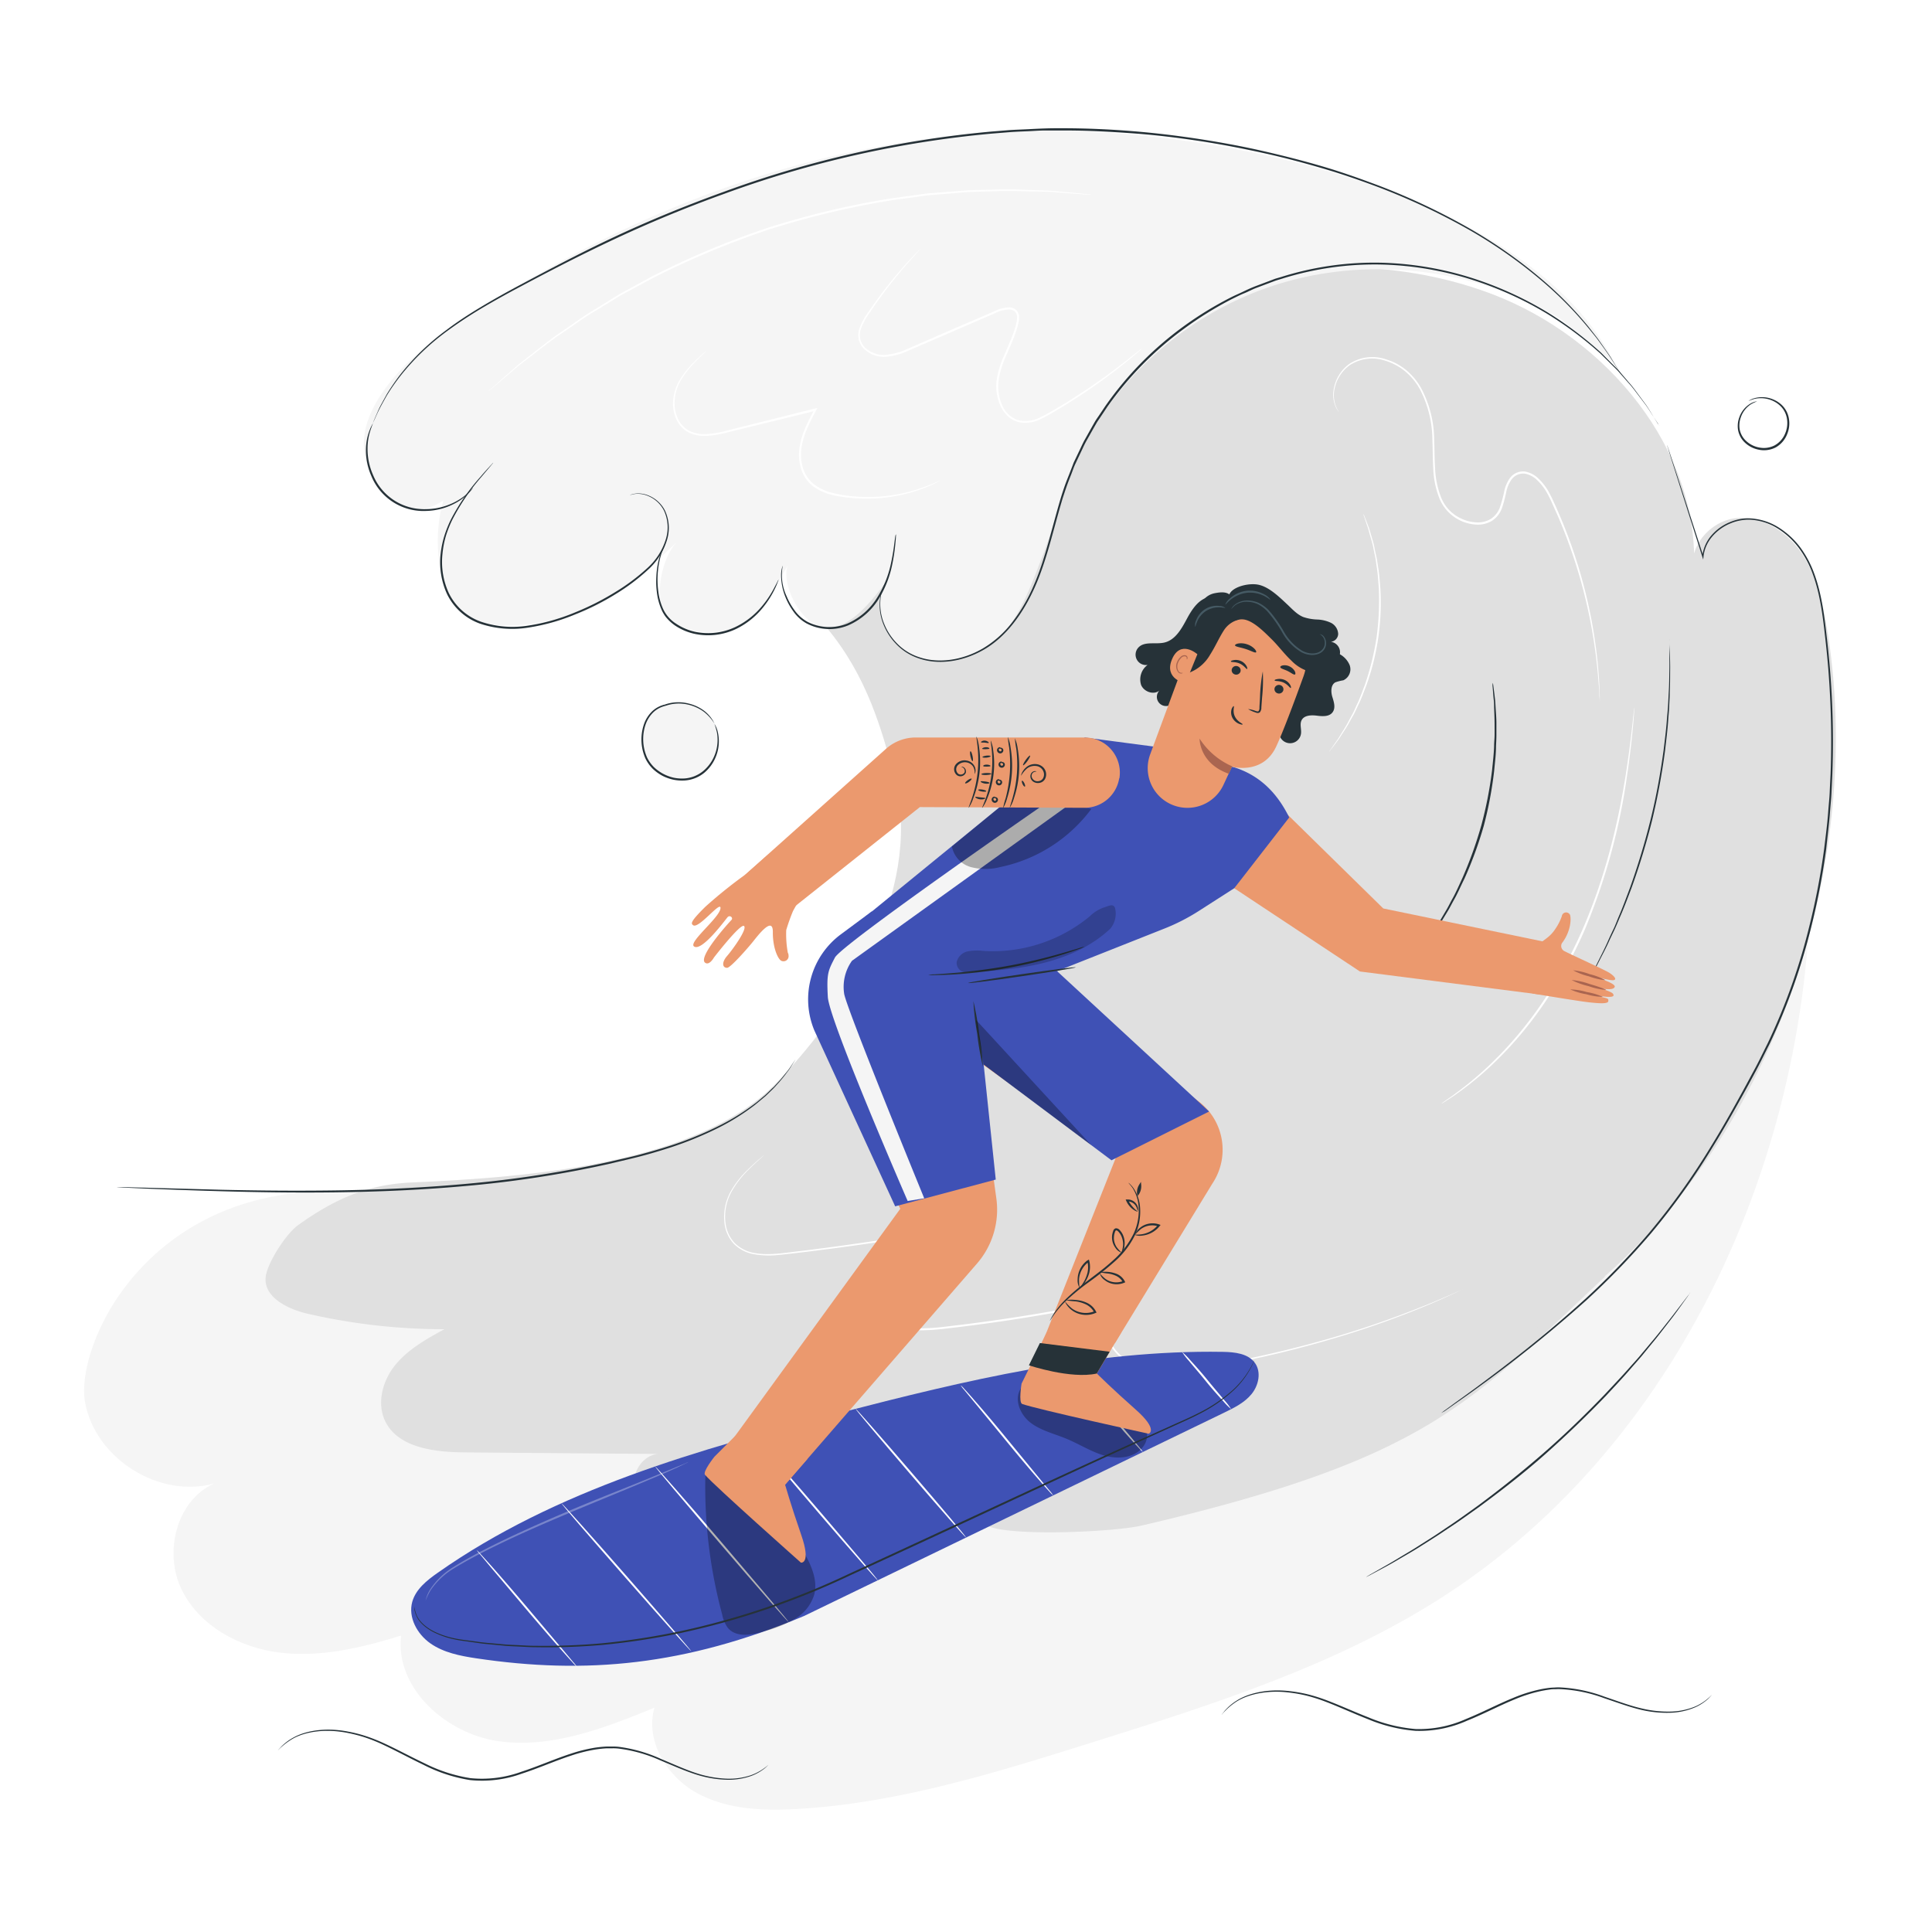 <svg class="animated" id="freepik_stories-surfer" xmlns="http://www.w3.org/2000/svg" viewBox="0 0 500 500" version="1.1" xmlns:xlink="http://www.w3.org/1999/xlink" xmlns:svgjs="http://svgjs.com/svgjs"><style>svg#freepik_stories-surfer:not(.animated) .animable {opacity: 0;}svg#freepik_stories-surfer.animated #freepik--background-complete--inject-35 {animation: 1s 1 forwards cubic-bezier(.36,-0.01,.5,1.38) slideRight;animation-delay: 0s;}svg#freepik_stories-surfer.animated #freepik--Wave--inject-35 {animation: 1s 1 forwards cubic-bezier(.36,-0.01,.5,1.38) zoomIn,1.5s Infinite  linear floating;animation-delay: 0s,1s;}svg#freepik_stories-surfer.animated #freepik--Character--inject-35 {animation: 1s 1 forwards cubic-bezier(.36,-0.01,.5,1.38) slideLeft,1.5s Infinite  linear floating;animation-delay: 0s,1s;}            @keyframes slideRight {                0% {                    opacity: 0;                    transform: translateX(30px);                }                100% {                    opacity: 1;                    transform: translateX(0);                }            }                    @keyframes zoomIn {                0% {                    opacity: 0;                    transform: scale(0.5);                }                100% {                    opacity: 1;                    transform: scale(1);                }            }                    @keyframes floating {                0% {                    opacity: 1;                    transform: translateY(0px);                }                50% {                    transform: translateY(-10px);                }                100% {                    opacity: 1;                    transform: translateY(0px);                }            }                    @keyframes slideLeft {                0% {                    opacity: 0;                    transform: translateX(-30px);                }                100% {                    opacity: 1;                    transform: translateX(0);                }            }        .animator-hidden { display: none; }</style><g id="freepik--background-complete--inject-35" class="animable animator-hidden" style="transform-origin: 246.74px 145.728px;"><path d="M88.7,54.08h58.68s-5.19-9.44-20.29-8.06c-14.43,1.31-15.16-4.65-22.49-5.38S91.15,45.53,88.7,54.08Z" style="fill: rgb(245, 245, 245); transform-origin: 118.04px 47.328px;" id="ellwj0gu0llm" class="animable"></path><path d="M426.61,62.78h46.64s-4.13-7.51-16.13-6.41c-11.47,1-12.05-3.7-17.88-4.28S428.55,56,426.61,62.78Z" style="fill: rgb(245, 245, 245); transform-origin: 449.93px 57.41px;" id="elyw34ltli64o" class="animable"></path><path d="M34.45,78.71H96.91s-5.52-10-21.6-8.59c-15.36,1.4-16.14-5-24-5.73S37.05,69.6,34.45,78.71Z" style="fill: rgb(235, 235, 235); transform-origin: 65.68px 71.52px;" id="eloilwhsny25" class="animable"></path><path d="M240.66,250.62c0,.14-46.2.26-103.17.26s-103.17-.12-103.17-.26,46.19-.26,103.17-.26S240.66,250.48,240.66,250.62Z" style="fill: rgb(224, 224, 224); transform-origin: 137.49px 250.62px;" id="elqmo7palyazp" class="animable"></path><path d="M57.55,165.82,98,182.56S98,161,57.55,165.82Z" style="fill: rgb(235, 235, 235); transform-origin: 77.775px 173.839px;" id="el1in035bo0j2" class="animable"></path><path d="M56.71,171.45l4.93.21a148.46,148.46,0,0,0,10.67,43c9.49,23.08,12.44,34.91,12.44,34.91H75.56s-6.78-22.14-11.85-38.41C58,192.88,56.71,171.45,56.71,171.45Z" style="fill: rgb(224, 224, 224); transform-origin: 70.73px 210.51px;" id="eld7kbxgt103" class="animable"></path><path d="M57.88,164.26l23.77,36.61S93.64,179,57.88,164.26Z" style="fill: rgb(245, 245, 245); transform-origin: 70.731px 182.565px;" id="el57xtt0h1lo5" class="animable"></path><path d="M57.16,166.74l46.71-4.15S89.08,139.38,57.16,166.74Z" style="fill: rgb(245, 245, 245); transform-origin: 80.515px 160.071px;" id="elsuy4egi1e7n" class="animable"></path><path d="M58.52,165.36,42.17,200.87S27.06,184.52,58.52,165.36Z" style="fill: rgb(235, 235, 235); transform-origin: 48.531px 183.115px;" id="el03eqrk30lwsx" class="animable"></path><path d="M61.14,163.91l-34,23.9S23.33,163.91,61.14,163.91Z" style="fill: rgb(245, 245, 245); transform-origin: 44.086px 175.86px;" id="el96857lfu505" class="animable"></path><path d="M63.12,166.66l-42.89-4.37S37.21,143.74,63.12,166.66Z" style="fill: rgb(235, 235, 235); transform-origin: 41.675px 160.931px;" id="el8f8zkbbxsl" class="animable"></path><path d="M57.54,170.92l29.95-36.74S61.69,128.06,57.54,170.92Z" style="fill: rgb(235, 235, 235); transform-origin: 72.515px 152.399px;" id="elh5gfyfori95" class="animable"></path><path d="M63.67,170.46l-34.42-35S55.06,124.49,63.67,170.46Z" style="fill: rgb(245, 245, 245); transform-origin: 46.46px 152.387px;" id="elvpqbffbgho" class="animable"></path><path d="M57.16,173.85a4.26,4.26,0,1,0,4.26-4.26A4.26,4.26,0,0,0,57.16,173.85Z" style="fill: rgb(224, 224, 224); transform-origin: 61.42px 173.85px;" id="el13zgz05rzyb" class="animable"></path><path d="M52.12,171.6a4.26,4.26,0,1,0,4.26-4.26A4.26,4.26,0,0,0,52.12,171.6Z" style="fill: rgb(224, 224, 224); transform-origin: 56.38px 171.6px;" id="elpqijz6snl6" class="animable"></path><path d="M57.81,166.66a4.26,4.26,0,1,0,4.26-4.26A4.26,4.26,0,0,0,57.81,166.66Z" style="fill: rgb(235, 235, 235); transform-origin: 62.07px 166.66px;" id="elxxl0oaxvxsj" class="animable"></path><path d="M52.62,164.33a4.26,4.26,0,1,0,4.26-4.26A4.26,4.26,0,0,0,52.62,164.33Z" style="fill: rgb(235, 235, 235); transform-origin: 56.88px 164.33px;" id="el6bwj0ly19ut" class="animable"></path><path d="M114.24,239.17c-4.64,1.26-9.5,3.51-14,1.9-2.47-.88-4.4-2.8-6.49-4.4a29.34,29.34,0,0,0-45.69,14h101.9C141.61,241.55,126.13,236,114.24,239.17Z" style="fill: rgb(235, 235, 235); transform-origin: 99.01px 240.64px;" id="elaoeelut3acq" class="animable"></path></g><g id="freepik--Wave--inject-35" class="animable animator-active" style="transform-origin: 248.437px 250.763px;"><path d="M468.47,214.85c3.06,77-30.91,157.63-96,199-27.41,17.4-58.78,27.33-89.75,37.06-25,7.85-50.24,15.75-76.36,17.25-8.86.51-18.18.17-26-4.12s-13.44-13.54-11-22.08c-12.81,5.21-26.35,10.52-40.06,8.7S102.2,437,103.8,423.28c-10.12,3.15-20.73,5.68-31.26,4.43s-21.06-6.94-25.62-16.51-1.2-22.93,8.48-27.26c-14.27,3.92-30.77-6.48-33.39-21.05s15.69-55.42,64.8-54.58l230.07,2.81,151.59-96.27" style="fill: rgb(245, 245, 245); transform-origin: 245.213px 341.595px;" id="elay248o0paiu" class="animable"></path><path d="M107,306c-10.67.44-19.24,3.42-29.93,11.12-3,2.16-7.84,9.62-8.3,13.28-.66,5.3,5.71,8.43,10.93,9.61A157.57,157.57,0,0,0,115,344c-4.55,2.49-9.2,5.08-12.53,9.05s-5,9.73-2.92,14.46c3.25,7.2,12.85,8.3,20.75,8.37l50.91.41c-4.09-.4-7.54,4-7.08,8.09s3.87,7.35,7.72,8.77,8.08,1.33,12.17,1c22.77-1.69,44.69-9.05,66.32-16.36-5.47,5-1,15.09,6.08,17.43s32,1.25,39.2-.44c74.07-17.3,84.93-31.71,119.76-64.4" style="fill: rgb(224, 224, 224); transform-origin: 242.051px 351.282px;" id="elkimbdow385s" class="animable"></path><path d="M107,306c29.41-1.29,73.86-4.68,94.18-26s38-51.62,30.05-80c-3-10.75-6.68-24.85-17.3-37.57-13.82-16.54,7.38-38.85,22.66-54.05s35.6-24.35,56.22-30.65c30.31-9.27,63.71-12.89,93.34-1.62s54,40.28,52.21,71.93c-1.64-6.45,4.2-13.18,10.82-13.93s13.08,3.3,16.89,8.76,5.43,12.13,6.57,18.7c10.83,62.46-14.39,138.15-68,177.35C369,365.1,321.23,374.44,277.15,377.46c-48.51,3.32-99-13.82-145.16-29-7.57-2.48-15.27-5.42-21-10.93S93.48,313.71,107,306" style="fill: rgb(224, 224, 224); transform-origin: 287.929px 223.486px;" id="elckzwnvom85a" class="animable"></path><path d="M418,94.29C395.77,49.2,311.15,30.93,258,34.16S156.22,57.35,112.65,87.9c-7.09,5-15.38,13.63-17.77,22a17.91,17.91,0,0,0,9,20.93c7.62,3.79,16-4.09,19.41-11.92-10.61,3.92-12,23.55-7.74,34,4.86,11.88,19.5,9.35,30.54,6.93s20.86-11.83,29.11-19.56c-4.17,4.06-6.46,16.23-2.05,20s12.89,4.3,18.15,1.8S202,150,204.62,144.77c-3.85,5,3,17.86,9.33,17.75s11.32-6.66,15.2-11.69c-3.53,6.65.28,15.7,7.12,18.82s15.22,1,21.18-3.64,9.47-14.71,12.21-21.72,4.52-14.36,7.28-21.36c9.27-23.45,29.84-42,53.94-49.43s51.23-3.84,72.93,9" style="fill: rgb(245, 245, 245); transform-origin: 256.083px 102.462px;" id="elt9o87b6hnda" class="animable"></path><path d="M452.52,103.77s.11-.1.37-.24a4.74,4.74,0,0,1,1.17-.48,7.35,7.35,0,0,1,4.6.23,7.2,7.2,0,0,1,2.71,1.78,6.31,6.31,0,0,1,1.61,3.36,7.32,7.32,0,0,1-.52,4.07,6.71,6.71,0,0,1-2.93,3.31,6.57,6.57,0,0,1-4.37.58,7.14,7.14,0,0,1-3.65-1.9,5.86,5.86,0,0,1-1.72-3.31,6.53,6.53,0,0,1,.36-3.22,6.64,6.64,0,0,1,2.94-3.54,4.81,4.81,0,0,1,.67-.31,2.66,2.66,0,0,1,.51-.16,1.41,1.41,0,0,1,.43-.07,14.79,14.79,0,0,0-1.5.72,6.57,6.57,0,0,0-2.7,3.48,6.23,6.23,0,0,0-.28,3,5.45,5.45,0,0,0,1.63,3,6.67,6.67,0,0,0,3.41,1.74,6.11,6.11,0,0,0,4-.54,6.2,6.2,0,0,0,2.7-3,6.92,6.92,0,0,0,.52-3.8,5.92,5.92,0,0,0-1.46-3.14,7,7,0,0,0-2.52-1.73,7.37,7.37,0,0,0-4.42-.37A16.15,16.15,0,0,0,452.52,103.77Z" style="fill: rgb(38, 50, 56); transform-origin: 456.398px 109.655px;" id="elovv4csume4b" class="animable"></path><path d="M414,181.67a2.64,2.64,0,0,1,0-.41c0-.3-.05-.71-.08-1.22,0-1.08-.15-2.66-.32-4.69a133.5,133.5,0,0,0-10.27-41.44c-.48-1.11-1-2.23-1.49-3.34a31.3,31.3,0,0,0-1.66-3.33,14,14,0,0,0-2.33-2.94,6,6,0,0,0-3.25-1.72,3.75,3.75,0,0,0-3.29,1.35,8.51,8.51,0,0,0-1.53,3.57,33.67,33.67,0,0,1-1.08,4,6.57,6.57,0,0,1-2.63,3.32,7.1,7.1,0,0,1-4.13.94,10.94,10.94,0,0,1-9.49-6.94,23.82,23.82,0,0,1-1.53-7.63c-.15-2.53-.12-5-.22-7.41a28.68,28.68,0,0,0-3.25-13.07,16.34,16.34,0,0,0-3.9-4.69,14.68,14.68,0,0,0-5-2.65,10.55,10.55,0,0,0-9.29,1.18,10,10,0,0,0-3.86,6,7.76,7.76,0,0,0,.33,4.57,5.59,5.59,0,0,0,.54,1.08,2.47,2.47,0,0,1,.2.37,1.81,1.81,0,0,1-.24-.34,4.81,4.81,0,0,1-.6-1.07,7.77,7.77,0,0,1-.43-4.65,10.22,10.22,0,0,1,3.89-6.25A10.87,10.87,0,0,1,358.69,93a15,15,0,0,1,5.11,2.68,16.66,16.66,0,0,1,4,4.79,28.92,28.92,0,0,1,3.36,13.27c.11,2.42.08,4.89.24,7.4a23.12,23.12,0,0,0,1.51,7.47,10.05,10.05,0,0,0,5.21,5.57,10.16,10.16,0,0,0,3.83,1,6.57,6.57,0,0,0,3.83-.86,6,6,0,0,0,2.41-3.07,33.23,33.23,0,0,0,1.07-3.92,9,9,0,0,1,1.63-3.77,4.27,4.27,0,0,1,3.75-1.53,6.52,6.52,0,0,1,3.54,1.86,14.86,14.86,0,0,1,2.4,3,34.24,34.24,0,0,1,1.68,3.38c.54,1.12,1,2.25,1.49,3.36a131.58,131.58,0,0,1,7.66,24.48,128.2,128.2,0,0,1,2.38,17.13c.13,2,.2,3.63.22,4.7,0,.52,0,.93,0,1.23A2.56,2.56,0,0,1,414,181.67Z" style="fill: rgb(255, 255, 255); transform-origin: 379.521px 137.04px;" id="eltuy3me0ile" class="animable"></path><path d="M410,255.74s0-.08.09-.23l.32-.63,1.29-2.43c.57-1,1.25-2.33,2-3.85s1.64-3.22,2.49-5.17c.44-1,.9-2,1.39-3s.91-2.19,1.4-3.34c1-2.29,1.9-4.81,2.9-7.44,1.88-5.29,3.72-11.2,5.28-17.5s2.61-12.4,3.38-18c.33-2.8.68-5.45.85-7.94.1-1.25.23-2.45.3-3.61s.11-2.27.17-3.33c.14-2.13.13-4,.17-5.74s0-3.15,0-4.34,0-2.07,0-2.74v-.71a1.15,1.15,0,0,1,0-.25.92.92,0,0,1,0,.24c0,.19,0,.43,0,.72,0,.67.07,1.58.12,2.74s.1,2.65.08,4.34,0,3.62-.1,5.75c0,1.07-.09,2.18-.13,3.35s-.18,2.36-.26,3.61c-.16,2.51-.5,5.17-.82,8a177.19,177.19,0,0,1-3.34,18,181,181,0,0,1-5.34,17.55c-1,2.63-1.94,5.15-2.95,7.44-.5,1.15-.95,2.28-1.44,3.33s-1,2.07-1.42,3c-.87,1.95-1.8,3.64-2.56,5.15s-1.48,2.79-2.07,3.82l-1.37,2.38-.37.61A1,1,0,0,1,410,255.74Z" style="fill: rgb(38, 50, 56); transform-origin: 421.117px 210.615px;" id="elctp1x94w73" class="animable"></path><path d="M386.34,176.72a5.55,5.55,0,0,1,.13.75c.07.54.16,1.26.28,2.15.05.48.12,1,.18,1.56s.09,1.2.13,1.87c.08,1.34.23,2.86.21,4.55,0,.85,0,1.73,0,2.65s-.06,1.88-.1,2.88c0,2-.27,4.1-.48,6.32A100.15,100.15,0,0,1,384,213.72,101.47,101.47,0,0,1,379,227.39c-1,2-1.84,4-2.82,5.68-.48.87-.91,1.73-1.38,2.52l-1.38,2.27c-.85,1.46-1.76,2.7-2.51,3.81-.38.55-.72,1.07-1.06,1.53l-1,1.25-1.35,1.71a4.27,4.27,0,0,1-.49.57,5.18,5.18,0,0,1,.41-.64l1.26-1.76.92-1.27c.33-.47.66-1,1-1.56.73-1.12,1.61-2.36,2.43-3.83l1.35-2.28c.46-.79.88-1.65,1.35-2.52,1-1.73,1.82-3.66,2.76-5.68a104.91,104.91,0,0,0,4.88-13.61,103.57,103.57,0,0,0,2.77-14.18c.22-2.21.47-4.31.53-6.29,0-1,.12-1.94.13-2.86s0-1.8,0-2.64c0-1.69-.08-3.21-.13-4.54,0-.67,0-1.29-.08-1.87s-.1-1.08-.15-1.56q-.1-1.35-.18-2.16A4,4,0,0,1,386.34,176.72Z" style="fill: rgb(38, 50, 56); transform-origin: 377.141px 211.725px;" id="elf940tv7aeye" class="animable"></path><path d="M344,194.55a3.84,3.84,0,0,1,.35-.57l1.08-1.55.79-1.12c.28-.41.55-.88.86-1.38.6-1,1.35-2.1,2-3.41l1.08-2c.37-.71.68-1.49,1.05-2.27.75-1.55,1.36-3.29,2.05-5.1a70.25,70.25,0,0,0,3-12.22,71.16,71.16,0,0,0,.58-12.58c-.15-1.93-.24-3.77-.53-5.47-.13-.85-.21-1.68-.36-2.47s-.32-1.53-.46-2.25c-.26-1.45-.66-2.72-1-3.84-.15-.56-.28-1.09-.43-1.57l-.44-1.29c-.25-.74-.44-1.34-.6-1.8a2.67,2.67,0,0,1-.17-.64,3.47,3.47,0,0,1,.27.6c.18.46.41,1,.69,1.77l.49,1.28c.16.48.3,1,.47,1.56.32,1.13.76,2.4,1,3.85.15.72.32,1.47.49,2.26s.26,1.62.4,2.48c.31,1.71.42,3.56.58,5.51a63,63,0,0,1-3.61,25c-.7,1.82-1.33,3.57-2.11,5.12-.38.78-.7,1.56-1.08,2.27l-1.12,2c-.68,1.31-1.45,2.4-2.08,3.39-.32.49-.6.95-.9,1.36l-.82,1.1-1.17,1.5A2.87,2.87,0,0,1,344,194.55Z" style="fill: rgb(255, 255, 255); transform-origin: 350.674px 163.785px;" id="elrab48bv3mo" class="animable"></path><path d="M373,285.63l.24-.19.73-.52c.63-.46,1.62-1.07,2.81-2a88.77,88.77,0,0,0,9.63-8.18,98.71,98.71,0,0,0,12.07-14.31,117,117,0,0,0,11.13-20c6.49-15,9.5-29.58,11.16-40.11.82-5.28,1.33-9.57,1.66-12.54.16-1.46.28-2.61.37-3.43l.11-.89a1,1,0,0,1,.05-.3,1.23,1.23,0,0,1,0,.31c0,.23,0,.52-.06.89-.05.79-.13,2-.27,3.44-.26,3-.72,7.28-1.5,12.58a161.43,161.43,0,0,1-11,40.26,115.7,115.7,0,0,1-11.22,20.09,96.52,96.52,0,0,1-12.2,14.3,82.68,82.68,0,0,1-9.77,8.08c-1.21.89-2.22,1.47-2.87,1.91l-.76.48Z" style="fill: rgb(255, 255, 255); transform-origin: 397.985px 234.395px;" id="elc6x7gl7mwq6" class="animable"></path><path d="M282.32,50.4a2.09,2.09,0,0,1-.44,0l-1.27-.08-4.91-.37-3.55-.28c-1.3-.07-2.71-.07-4.23-.12-3,0-6.49-.26-10.31-.06l-6,.17c-2.08.07-4.24.32-6.48.48l-3.41.28c-.58.05-1.17.08-1.75.15l-1.77.24-7.31,1A221.21,221.21,0,0,0,199,59.4,221,221,0,0,0,168.7,72.09l-6.49,3.51-1.56.85c-.52.29-1,.61-1.5.91l-2.93,1.79c-1.9,1.19-3.79,2.26-5.51,3.43L145.77,86c-3.2,2.09-5.87,4.3-8.29,6.13-1.2.93-2.33,1.77-3.34,2.59L131.44,97l-3.75,3.19-1,.82a2.27,2.27,0,0,1-.35.27,3.47,3.47,0,0,1,.31-.31l1-.86,3.69-3.26L134,94.51c1-.83,2.13-1.68,3.32-2.63,2.41-1.85,5.06-4.08,8.26-6.2l4.93-3.43c1.72-1.19,3.61-2.27,5.51-3.47l2.92-1.8c.5-.31,1-.63,1.5-.92L162,75.2l6.49-3.54a218.31,218.31,0,0,1,30.34-12.75,218.25,218.25,0,0,1,32-7.6l7.33-1,1.77-.24c.59-.06,1.17-.09,1.75-.14l3.42-.27c2.25-.15,4.41-.39,6.5-.45l6-.14c3.82-.17,7.28.07,10.32.14,1.52.06,2.94.08,4.23.17l3.55.32,4.91.46,1.27.14A2.33,2.33,0,0,1,282.32,50.4Z" style="fill: rgb(255, 255, 255); transform-origin: 204.33px 75.145px;" id="ellguxx4h4nhj" class="animable"></path><path d="M295.49,90.24s-.08.1-.26.26l-.82.72c-.72.63-1.8,1.53-3.21,2.67-2.83,2.27-7,5.47-12.45,9-1.36.89-2.8,1.8-4.32,2.71s-3.08,1.89-4.82,2.73a8.94,8.94,0,0,1-5.86.94,6.13,6.13,0,0,1-2.81-1.46A8.27,8.27,0,0,1,259,105.2a12.43,12.43,0,0,1-1.11-6.54A23.52,23.52,0,0,1,259.87,92c.9-2.16,1.92-4.3,2.65-6.58a16.84,16.84,0,0,0,.48-1.72,5.79,5.79,0,0,0,.22-1.73,1.94,1.94,0,0,0-.68-1.43A2.37,2.37,0,0,0,261,80.1a8.62,8.62,0,0,0-3.43.93l-3.34,1.45-6.54,2.83-12.35,5.34a18,18,0,0,1-6.08,1.69,7.45,7.45,0,0,1-5.6-2,5,5,0,0,1-1.43-2.51,5.39,5.39,0,0,1,.17-2.77,17.51,17.51,0,0,1,2.47-4.5,115.44,115.44,0,0,1,9.47-12.1c1.22-1.35,2.19-2.37,2.86-3.05l.77-.77c.18-.17.27-.25.28-.24l-.24.28-.73.8c-.65.71-1.6,1.75-2.79,3.11a121.66,121.66,0,0,0-9.31,12.18,17.29,17.29,0,0,0-2.4,4.4,5.08,5.08,0,0,0-.14,2.57,4.6,4.6,0,0,0,1.32,2.29,7,7,0,0,0,5.27,1.8,17.51,17.51,0,0,0,5.92-1.67l12.34-5.37L254,82l3.34-1.45a9.12,9.12,0,0,1,3.64-1,2.91,2.91,0,0,1,1.9.58,2.46,2.46,0,0,1,.86,1.8,6.51,6.51,0,0,1-.23,1.88c-.14.6-.31,1.18-.49,1.76-.75,2.32-1.78,4.47-2.68,6.62a23.23,23.23,0,0,0-1.93,6.48,12.06,12.06,0,0,0,1,6.29,6.59,6.59,0,0,0,4.39,3.85,8.54,8.54,0,0,0,5.58-.89c1.7-.81,3.27-1.79,4.8-2.68s3-1.8,4.32-2.68c5.46-3.49,9.66-6.64,12.52-8.86l3.27-2.59.85-.68Z" style="fill: rgb(255, 255, 255); transform-origin: 258.807px 86.906px;" id="elherl3qy9v4i" class="animable"></path><path d="M243.22,124.43a1.16,1.16,0,0,1-.25.15l-.74.38c-.66.33-1.64.79-2.95,1.3a41.06,41.06,0,0,1-11.53,2.65,42.2,42.2,0,0,1-8.21-.13A30,30,0,0,1,215,128a13.53,13.53,0,0,1-4.45-2.07,8.86,8.86,0,0,1-3.08-4.14,12.34,12.34,0,0,1-.62-5.35c.35-3.71,2.14-7.15,3.95-10.52l.29.37-1.65.42L187.88,112a26.17,26.17,0,0,1-5,.81,9.25,9.25,0,0,1-4.68-.91,7.12,7.12,0,0,1-3.08-3.21,9.74,9.74,0,0,1-.94-4A12,12,0,0,1,176.13,98a23.59,23.59,0,0,1,3.31-4.13c1-1,1.85-1.78,2.42-2.29l.65-.57.23-.18s-.06.08-.2.22l-.61.61c-.55.53-1.36,1.31-2.35,2.35a24.67,24.67,0,0,0-3.2,4.13,11.7,11.7,0,0,0-1.79,6.54,9.33,9.33,0,0,0,.93,3.83,6.68,6.68,0,0,0,2.92,3,8.74,8.74,0,0,0,4.46.83,25,25,0,0,0,4.87-.82l21.56-5.4,1.65-.41.57-.14-.27.51c-1.81,3.37-3.56,6.76-3.91,10.33a11.92,11.92,0,0,0,.58,5.13,8.35,8.35,0,0,0,2.91,3.93,13,13,0,0,0,4.28,2,30.26,30.26,0,0,0,4.45.85,43.26,43.26,0,0,0,8.13.19,42.82,42.82,0,0,0,11.49-2.48c1.31-.47,2.31-.9,3-1.2l.77-.34Z" style="fill: rgb(255, 255, 255); transform-origin: 208.7px 109.94px;" id="ellxzxgmwhgek" class="animable"></path><path d="M378.72,333.58s-.17.1-.51.26l-1.51.71c-1.32.64-3.31,1.52-5.89,2.65a235.81,235.81,0,0,1-22.58,8.26,280.93,280.93,0,0,1-35.29,8.45,67.86,67.86,0,0,1-10.58,1.29,18.93,18.93,0,0,1-10.78-2.73,13.28,13.28,0,0,1-4.12-4.12,9.18,9.18,0,0,1-1.4-5.75,9.39,9.39,0,0,1,2.58-5.46,7,7,0,0,1,5.66-2.24l1.54.15-1.51.35c-9.25,2.1-18.92,4-28.89,5.6q-8.79,1.41-17.35,2.45c-2.85.32-5.66.74-8.5.8a17.48,17.48,0,0,1-8.24-1.52,8.9,8.9,0,0,1-3.17-2.7,8.8,8.8,0,0,1-1.51-3.84,12.46,12.46,0,0,1,1.68-7.75,18.94,18.94,0,0,1,5.33-5.58A59.45,59.45,0,0,1,240,319l.15.43c-11.52,1.92-22.17,3.41-31.65,4.56-2.37.28-4.66.57-6.89.78a22.54,22.54,0,0,1-6.48-.18,9.62,9.62,0,0,1-5.28-2.76,9.4,9.4,0,0,1-2.31-4.92,13.57,13.57,0,0,1,1.78-8.93,24.93,24.93,0,0,1,4.26-5.32,53.53,53.53,0,0,1,4.25-3.78l-.26.26-.81.72c-.71.65-1.78,1.58-3.08,2.9a24.83,24.83,0,0,0-4.17,5.33,13.34,13.34,0,0,0-1.7,8.77,9.12,9.12,0,0,0,2.26,4.76,9.41,9.41,0,0,0,5.12,2.65c4.06.77,8.54-.16,13.26-.66,9.47-1.18,20.11-2.69,31.63-4.64l1.33-.22-1.18.65a59.54,59.54,0,0,0-6.29,3.85,18.55,18.55,0,0,0-5.18,5.44,11.91,11.91,0,0,0-1.61,7.44,8.19,8.19,0,0,0,1.41,3.61,8.32,8.32,0,0,0,3,2.55,16.89,16.89,0,0,0,8,1.45c2.79-.05,5.6-.48,8.45-.8,5.69-.69,11.48-1.5,17.33-2.44,9.95-1.6,19.61-3.49,28.86-5.59l0,.5a6.52,6.52,0,0,0-5.25,2.09,9,9,0,0,0-2.44,5.16,8.72,8.72,0,0,0,1.32,5.45,12.79,12.79,0,0,0,4,4,18.48,18.48,0,0,0,10.52,2.67,66.39,66.39,0,0,0,10.5-1.26,285.19,285.19,0,0,0,35.28-8.32c9.77-3,17.41-6,22.6-8.12,2.59-1.1,4.59-1.95,5.92-2.56l1.53-.67Z" style="fill: rgb(255, 255, 255); transform-origin: 283.058px 327.052px;" id="elcl00419vnef" class="animable"></path><path d="M184.89,187.31a10.67,10.67,0,0,0-12.81-4.71h0c-5.26,1.19-7,7.82-5.15,12.9s8.39,7.78,13.29,5.53A10.41,10.41,0,0,0,184.89,187.31Z" style="fill: rgb(245, 245, 245); transform-origin: 176.052px 191.907px;" id="el5jya93efcwa" class="animable"></path><path d="M184.89,187.31a7,7,0,0,1,.91,2.29,10.66,10.66,0,0,1-.71,6.64,10.42,10.42,0,0,1-2.81,3.74,8.91,8.91,0,0,1-4.95,2,11.16,11.16,0,0,1-2.93-.17,11.56,11.56,0,0,1-2.89-1,11.42,11.42,0,0,1-2.57-1.84,9.81,9.81,0,0,1-1.9-2.67,12.22,12.22,0,0,1-.45-8.68,8.56,8.56,0,0,1,2.13-3.48,7.08,7.08,0,0,1,3.34-1.8l.14.42h0l-.17-.41a10.58,10.58,0,0,1,6.11-.29,10.89,10.89,0,0,1,4.24,2,9.45,9.45,0,0,1,2,2.23c.19.29.3.53.39.69s.12.24.11.25a11.85,11.85,0,0,0-2.7-3,10.91,10.91,0,0,0-4.17-1.89,10.29,10.29,0,0,0-5.86.36l-.17-.41h0l.14.41a6.71,6.71,0,0,0-3.11,1.71,8.22,8.22,0,0,0-2,3.3,11.77,11.77,0,0,0,.44,8.3,9.38,9.38,0,0,0,1.79,2.52,11,11,0,0,0,2.45,1.76,11.16,11.16,0,0,0,2.75,1,10.92,10.92,0,0,0,2.78.17,8.56,8.56,0,0,0,4.73-1.89,10.26,10.26,0,0,0,2.75-3.56,10.7,10.7,0,0,0,.84-6.45A19.91,19.91,0,0,0,184.89,187.31Z" style="fill: rgb(38, 50, 56); transform-origin: 176.02px 191.876px;" id="elo67iz5g25sk" class="animable"></path><path d="M419.2,96.33s-.18-.26-.52-.78l-1.48-2.34c-.62-1-1.5-2.26-2.54-3.7-.53-.71-1.06-1.51-1.7-2.31l-2.06-2.53a96,96,0,0,0-11.8-11.93A124.88,124.88,0,0,0,381,59.93a169.67,169.67,0,0,0-24.36-11.52c-4.54-1.7-9.28-3.35-14.23-4.8s-10.1-2.83-15.42-4-10.81-2.24-16.45-3.1-11.43-1.57-17.34-2-11.95-.75-18.08-.74c-1.53,0-3.06,0-4.61,0s-3.08.14-4.64.2-3.1.13-4.66.24l-4.69.38a272.52,272.52,0,0,0-69,15.54c-10.27,3.69-19.84,7.7-28.62,11.82S142,70.28,134.74,74.15q-5.48,2.89-10.27,5.74c-3.18,1.91-6.1,3.85-8.74,5.79a62,62,0,0,0-12.08,11.58,55.75,55.75,0,0,0-3.49,5c-.86,1.54-1.61,2.85-2.14,3.94s-.88,1.94-1.15,2.51-.4.86-.4.86.11-.3.35-.88.62-1.43,1.1-2.54,1.26-2.41,2.11-4a56.48,56.48,0,0,1,3.46-5.08,61.25,61.25,0,0,1,12.07-11.68c2.63-2,5.55-3.92,8.74-5.84s6.62-3.85,10.27-5.79c7.28-3.88,15.27-8.13,24.06-12.27S177,53.37,187.27,49.66a272.22,272.22,0,0,1,69.15-15.6l4.7-.38c1.56-.11,3.13-.15,4.68-.23s3.1-.16,4.65-.21,3.09-.06,4.62-.05c6.14,0,12.19.28,18.12.76s11.72,1.19,17.37,2.06,11.16,1.9,16.49,3.12,10.49,2.54,15.44,4S352.2,46.3,356.74,48a168,168,0,0,1,24.39,11.6,124.74,124.74,0,0,1,18.16,12.91,95.52,95.52,0,0,1,11.77,12l2,2.55c.64.8,1.16,1.61,1.68,2.33,1,1.45,1.9,2.68,2.51,3.74l1.44,2.36C419.05,96.05,419.2,96.33,419.2,96.33Z" style="fill: rgb(38, 50, 56); transform-origin: 257.835px 71.378px;" id="elp2mq91afavg" class="animable"></path><path d="M122.41,126.25s-.08.14-.26.38a9.14,9.14,0,0,1-.87,1,14,14,0,0,1-4,2.87,16.47,16.47,0,0,1-7,1.73,14.57,14.57,0,0,1-14.21-9.12A16.48,16.48,0,0,1,94.71,116a14.31,14.31,0,0,1,1-4.8,9.83,9.83,0,0,1,.56-1.21q.21-.4.24-.39s-.24.59-.61,1.67a15.08,15.08,0,0,0-.78,4.73,16.64,16.64,0,0,0,1.43,6.93,14.27,14.27,0,0,0,13.76,8.83,16.59,16.59,0,0,0,6.89-1.58,15.21,15.21,0,0,0,4-2.69C122,126.71,122.37,126.21,122.41,126.25Z" style="fill: rgb(38, 50, 56); transform-origin: 108.556px 120.923px;" id="elnqbhbjsjmrj" class="animable"></path><path d="M163,128.14l.3-.12a4.08,4.08,0,0,1,.92-.24,6.76,6.76,0,0,1,3.59.45,8.22,8.22,0,0,1,4.24,3.82,10.6,10.6,0,0,1,.62,7.52,16.93,16.93,0,0,1-4.88,7.8,52.53,52.53,0,0,1-8.47,6.38A67.09,67.09,0,0,1,148.87,159a51.58,51.58,0,0,1-12.11,3.41,26.13,26.13,0,0,1-12.5-1,15.17,15.17,0,0,1-8.6-7.74,19.73,19.73,0,0,1-1.61-10.44,25,25,0,0,1,1-4.72,30.26,30.26,0,0,1,1.67-4.12,53.25,53.25,0,0,1,7.63-11c1-1.19,1.85-2.09,2.41-2.71.27-.28.48-.51.64-.69s.23-.23.24-.22a2,2,0,0,1-.2.26l-.6.72-2.34,2.77a55.68,55.68,0,0,0-7.45,11,30.54,30.54,0,0,0-1.62,4.07,25.14,25.14,0,0,0-.91,4.66,19.37,19.37,0,0,0,1.61,10.19,14.72,14.72,0,0,0,8.35,7.46,25.67,25.67,0,0,0,12.25,1,51.44,51.44,0,0,0,12-3.37,68,68,0,0,0,10.38-5.23,52.41,52.41,0,0,0,8.42-6.28,16.63,16.63,0,0,0,4.82-7.58,10.29,10.29,0,0,0-.52-7.3,8,8,0,0,0-4.05-3.76,6.78,6.78,0,0,0-3.51-.54C163.41,128,163,128.17,163,128.14Z" style="fill: rgb(38, 50, 56); transform-origin: 143.5px 141.261px;" id="elkrbxwie4apa" class="animable"></path><path d="M201.48,150a2,2,0,0,1-.17.54,15.39,15.39,0,0,1-.62,1.51,24.2,24.2,0,0,1-3.17,5.09,20.3,20.3,0,0,1-6.91,5.58,16.84,16.84,0,0,1-10.74,1.34,14.65,14.65,0,0,1-5.23-2.22,11,11,0,0,1-2-1.79,6.21,6.21,0,0,1-.8-1.07,9,9,0,0,1-.61-1.14,15.83,15.83,0,0,1-1.24-4.62,21.92,21.92,0,0,1-.12-4.16,21.07,21.07,0,0,1,1.12-5.88,11.28,11.28,0,0,1,.68-1.49q.27-.5.3-.48c.05,0-.35.7-.78,2a22.82,22.82,0,0,0-1,5.84,23.14,23.14,0,0,0,.19,4.08,15.59,15.59,0,0,0,1.24,4.48,9.09,9.09,0,0,0,3.32,3.78,14.42,14.42,0,0,0,5,2.13,17,17,0,0,0,5.5.19,16.56,16.56,0,0,0,4.92-1.46,20.3,20.3,0,0,0,6.84-5.38,26.22,26.22,0,0,0,3.27-4.94C201.15,150.7,201.44,150,201.48,150Z" style="fill: rgb(38, 50, 56); transform-origin: 185.651px 152.808px;" id="elv21uv9rh27h" class="animable"></path><path d="M231.86,138.27a2,2,0,0,1,0,.56c0,.38-.05.92-.12,1.63a47.58,47.58,0,0,1-.89,5.92,27.16,27.16,0,0,1-3.24,8.29,17.53,17.53,0,0,1-8.11,7.18,12.77,12.77,0,0,1-10.72-.49,10.38,10.38,0,0,1-3.54-3.24,16.87,16.87,0,0,1-2-3.68,15,15,0,0,1-1.09-5.89,7.79,7.79,0,0,1,.24-1.62,2.18,2.18,0,0,1,.19-.54,12.83,12.83,0,0,0,1,7.92,16.86,16.86,0,0,0,2,3.56,10.19,10.19,0,0,0,3.42,3.07,12.41,12.41,0,0,0,10.3.43,17.19,17.19,0,0,0,7.89-7,27.07,27.07,0,0,0,3.29-8.11,55.6,55.6,0,0,0,1-5.86c.09-.66.16-1.19.22-1.62A2.15,2.15,0,0,1,231.86,138.27Z" style="fill: rgb(38, 50, 56); transform-origin: 217.014px 150.535px;" id="el64kphzt8jrd" class="animable"></path><path d="M429.48,110.21s-.15-.2-.41-.6l-1.18-1.8c-.52-.79-1.12-1.79-1.91-2.92l-2.88-3.8a28.1,28.1,0,0,0-1.81-2.17l-2.07-2.35c-.69-.84-1.54-1.6-2.37-2.44s-1.72-1.69-2.62-2.59a95.32,95.32,0,0,0-13.82-10.33,91.41,91.41,0,0,0-19-8.67,84.33,84.33,0,0,0-23.57-4.07,79.93,79.93,0,0,0-26.14,3.68c-.55.17-1.11.32-1.65.51l-1.63.61-3.27,1.23c-1.1.41-2.14,1-3.22,1.43s-2.15,1-3.21,1.51a91.29,91.29,0,0,0-12.26,7.61,87,87,0,0,0-19.88,20.23l-1.91,2.86c-.31.47-.65.93-.93,1.42l-.85,1.48L281.22,114c-.57,1-1,2-1.48,3s-.95,2-1.42,3-.78,2-1.18,3-.79,2-1.14,3-.67,2-1,3c-2.43,8.1-4.1,16.05-7.21,23s-7.48,12.84-13.12,16.1-11.9,4-16.78,2.32a14.23,14.23,0,0,1-6-3.78,15.6,15.6,0,0,1-3.23-5,13.35,13.35,0,0,1-.65-8.15,10.24,10.24,0,0,1,.77-2l.34-.65s-.09.24-.29.67a11.26,11.26,0,0,0-.72,2,13.23,13.23,0,0,0,.74,8,15.36,15.36,0,0,0,3.22,4.93,14,14,0,0,0,5.91,3.67c4.8,1.61,11,.89,16.5-2.36a27,27,0,0,0,7.42-6.62,43,43,0,0,0,5.5-9.33c3.07-6.88,4.71-14.82,7.14-22.95.3-1,.63-2,1-3.06s.76-2,1.15-3,.78-2,1.18-3.07l1.43-3c.49-1,.91-2,1.48-3l1.68-3,.84-1.48c.29-.5.63-1,.94-1.44l1.93-2.87a87.2,87.2,0,0,1,20-20.36A90.77,90.77,0,0,1,318.49,77c1.06-.55,2.16-1,3.23-1.52s2.13-1,3.24-1.43l3.29-1.24,1.63-.62c.55-.18,1.11-.33,1.67-.5A80.07,80.07,0,0,1,357.85,68a84.76,84.76,0,0,1,23.7,4.14,92,92,0,0,1,19.06,8.76,94.94,94.94,0,0,1,13.81,10.44L417,93.94c.83.85,1.68,1.61,2.37,2.46s1.39,1.62,2,2.37a28.14,28.14,0,0,1,1.8,2.2l2.84,3.83c.78,1.15,1.37,2.16,1.88,3l1.13,1.83C429.37,110,429.48,110.21,429.48,110.21Z" style="fill: rgb(38, 50, 56); transform-origin: 328.567px 119.63px;" id="el4vaq7dx5ugs" class="animable"></path><path d="M373,365.68s.22-.18.66-.51l2-1.45c1.73-1.29,4.35-3.11,7.63-5.57,6.57-4.9,16.05-12.07,26.91-21.92A196.49,196.49,0,0,0,426.83,319a178.45,178.45,0,0,0,16-22.36c2.54-4.11,5-8.44,7.44-12.88,1.24-2.21,2.43-4.48,3.67-6.76s2.35-4.63,3.54-7a158.44,158.44,0,0,0,10.87-30.69,180.64,180.64,0,0,0,3.75-19.71c.39-3.27.83-6.5,1.05-9.72.12-1.61.3-3.2.37-4.8s.15-3.17.23-4.75a232.07,232.07,0,0,0-1.45-35.82c-.61-5.58-1.35-11-3.13-15.86a26.33,26.33,0,0,0-3.51-6.67,20.49,20.49,0,0,0-5.2-4.95,15,15,0,0,0-6.32-2.42,11,11,0,0,0-3.24,0,12,12,0,0,0-3.05.84A12.34,12.34,0,0,0,443,139a9.53,9.53,0,0,0-2.14,5.08l-.07.73-.23-.7-6.76-21.31c-.77-2.46-1.37-4.36-1.77-5.65-.2-.64-.34-1.12-.45-1.46s-.14-.5-.14-.5.07.16.18.49l.49,1.44,1.84,5.63c1.61,4.94,3.94,12.15,6.9,21.27l-.29,0a9.81,9.81,0,0,1,2.18-5.25,12.58,12.58,0,0,1,4.94-3.63,12.13,12.13,0,0,1,3.12-.87,11.39,11.39,0,0,1,3.35,0,15.31,15.31,0,0,1,6.49,2.45,20.91,20.91,0,0,1,5.31,5,26.94,26.94,0,0,1,3.59,6.78c1.81,4.93,2.55,10.37,3.17,15.95a229,229,0,0,1,1.5,35.89c-.07,1.58-.15,3.17-.22,4.77s-.25,3.19-.37,4.81c-.22,3.22-.66,6.46-1,9.74a185.1,185.1,0,0,1-3.76,19.77,159.64,159.64,0,0,1-10.92,30.78c-1.2,2.36-2.33,4.72-3.55,7s-2.44,4.55-3.68,6.76c-2.47,4.44-4.92,8.77-7.48,12.9a178.68,178.68,0,0,1-16,22.38,196.83,196.83,0,0,1-16.68,17.26,337.68,337.68,0,0,1-27,21.81c-3.3,2.43-5.93,4.23-7.69,5.48l-2,1.41C373.28,365.53,373,365.68,373,365.68Z" style="fill: rgb(38, 50, 56); transform-origin: 423.682px 240.435px;" id="elypzly03x549" class="animable"></path><path d="M443,438.64s-.06.1-.22.27-.38.43-.7.74a12.78,12.78,0,0,1-3.28,2.16,17.64,17.64,0,0,1-6,1.43,28.83,28.83,0,0,1-8.19-.77c-3-.71-6.11-1.87-9.49-3a37.75,37.75,0,0,0-11.06-2.31,12.52,12.52,0,0,0-1.5,0c-.51,0-1,0-1.52.1a29.9,29.9,0,0,0-3,.55,38.13,38.13,0,0,0-6.07,2c-4,1.63-8,3.78-12.36,5.53a30.18,30.18,0,0,1-13.28,2.6A40.22,40.22,0,0,1,354,444.91c-3.75-1.47-7.22-3.08-10.55-4.36a44.82,44.82,0,0,0-4.88-1.61,36.48,36.48,0,0,0-4.66-.88c-6-.8-11,.49-13.86,2.28a16.94,16.94,0,0,0-3.91,3.47,1.68,1.68,0,0,1,.2-.28l.63-.8a14,14,0,0,1,3-2.56c2.86-1.87,7.92-3.24,14-2.48a37.16,37.16,0,0,1,4.72.86,44.78,44.78,0,0,1,4.94,1.59c3.35,1.28,6.83,2.87,10.56,4.33a40.16,40.16,0,0,0,12.12,3,29.69,29.69,0,0,0,13.06-2.58c4.28-1.73,8.28-3.87,12.36-5.52a38,38,0,0,1,6.15-2,27.58,27.58,0,0,1,3.1-.55c.51-.06,1-.07,1.54-.1a11.36,11.36,0,0,1,1.54,0,38,38,0,0,1,11.18,2.38c3.39,1.14,6.51,2.32,9.45,3a29.07,29.07,0,0,0,8.09.84,17.57,17.57,0,0,0,6-1.33A13.34,13.34,0,0,0,443,438.64Z" style="fill: rgb(38, 50, 56); transform-origin: 379.57px 442.325px;" id="elwbfkv0g0ph" class="animable"></path><path d="M198.86,456.74s-.08.09-.24.25-.41.4-.76.69a12.8,12.8,0,0,1-3.42,1.92,17.64,17.64,0,0,1-6.12,1,28.66,28.66,0,0,1-8.11-1.35c-2.92-.91-6-2.29-9.27-3.65a37.8,37.8,0,0,0-10.87-3.07,12.46,12.46,0,0,0-1.5-.07c-.5,0-1,0-1.52,0a29.65,29.65,0,0,0-3.07.33,39.41,39.41,0,0,0-6.2,1.57c-4.14,1.35-8.28,3.21-12.71,4.65a30.12,30.12,0,0,1-13.43,1.67,40.24,40.24,0,0,1-12-3.93c-3.63-1.74-7-3.58-10.21-5.09a43.44,43.44,0,0,0-4.76-1.95,37.67,37.67,0,0,0-4.59-1.21c-6-1.22-11-.28-14,1.31A17,17,0,0,0,71.93,453a3.46,3.46,0,0,1,.22-.27l.69-.75A13.63,13.63,0,0,1,76,449.64c3-1.67,8.13-2.68,14.15-1.49a36,36,0,0,1,4.64,1.19,45.26,45.26,0,0,1,4.82,1.93c3.26,1.51,6.62,3.34,10.24,5.06a40.15,40.15,0,0,0,11.87,3.85,29.82,29.82,0,0,0,13.21-1.65c4.39-1.43,8.54-3.29,12.72-4.65a39.39,39.39,0,0,1,6.27-1.57A30.5,30.5,0,0,1,157,452c.52,0,1,0,1.55,0a12.86,12.86,0,0,1,1.53.07,38,38,0,0,1,11,3.15c3.3,1.38,6.33,2.77,9.21,3.7a28.85,28.85,0,0,0,8,1.41,17.79,17.79,0,0,0,6.06-.91A13.79,13.79,0,0,0,198.86,456.74Z" style="fill: rgb(38, 50, 56); transform-origin: 135.395px 454.235px;" id="ell6xz4coxkak" class="animable"></path><path d="M437.42,334.52a1,1,0,0,1-.15.25l-.48.7-1.91,2.67c-.82,1.16-1.85,2.57-3.1,4.16s-2.62,3.44-4.26,5.39L425,350.78c-.89,1.07-1.86,2.14-2.84,3.27-1.95,2.28-4.15,4.61-6.44,7.08-4.66,4.86-10,10.05-15.79,15.19S388.22,386,382.79,390c-2.74,1.95-5.34,3.83-7.85,5.46-1.25.82-2.44,1.65-3.62,2.39L367.93,400c-2.14,1.38-4.16,2.5-5.9,3.53s-3.27,1.87-4.53,2.53l-2.89,1.55-.76.39a1,1,0,0,1-.27.11l.25-.16.73-.44,2.84-1.62c1.25-.7,2.76-1.56,4.48-2.61s3.73-2.19,5.86-3.59l3.37-2.14c1.16-.75,2.35-1.58,3.59-2.41,2.5-1.65,5.08-3.53,7.81-5.49,5.4-4,11.21-8.59,17.06-13.69s11.12-10.29,15.79-15.13c2.29-2.46,4.5-4.77,6.45-7,1-1.13,2-2.19,2.86-3.25l2.56-3.06c1.66-1.93,3.06-3.76,4.32-5.34s2.32-3,3.17-4.1l2-2.61.53-.67A1.51,1.51,0,0,1,437.42,334.52Z" style="fill: rgb(38, 50, 56); transform-origin: 395.5px 371.315px;" id="el0k0tk0dhb57p" class="animable"></path><path d="M205.85,274.2a4.32,4.32,0,0,1-.24.42l-.74,1.18a18.19,18.19,0,0,1-1.3,1.87,30,30,0,0,1-1.95,2.42l-1.24,1.38c-.45.47-.95.93-1.46,1.43l-.79.76-.87.73c-.59.49-1.19,1-1.85,1.53a58,58,0,0,1-9.58,6,91.17,91.17,0,0,1-12.67,5.16c-2.35.75-4.78,1.49-7.31,2.15s-5.17,1.25-7.85,1.9a284.14,284.14,0,0,1-35.5,5.62c-12.7,1.22-24.85,1.69-35.9,1.83s-21-.05-29.35-.29-15.11-.5-19.77-.69l-5.38-.25-1.39-.07a4.41,4.41,0,0,1-.48-.05h.48l1.4,0,5.38.14,19.77.54c8.35.19,18.29.32,29.33.17s23.18-.65,35.86-1.87a289.08,289.08,0,0,0,35.44-5.57c2.68-.64,5.32-1.19,7.84-1.87s5-1.38,7.29-2.12a90.34,90.34,0,0,0,12.64-5.08,57.87,57.87,0,0,0,9.57-5.87c.67-.48,1.26-1,1.86-1.5q.43-.37.87-.72l.79-.75c.51-.49,1-1,1.47-1.4l1.25-1.36c.81-.84,1.41-1.68,2-2.38a19.65,19.65,0,0,0,1.33-1.84l.79-1.15Z" style="fill: rgb(38, 50, 56); transform-origin: 118.04px 291.414px;" id="eluud5wwl7ntl" class="animable"></path></g><g id="freepik--Character--inject-35" class="animable" style="transform-origin: 262.213px 291.281px;"><path d="M208.08,418.22c-30.81,12.84-56.41,15.2-84.9,10.94-4.13-.62-8.37-1.46-11.79-3.85s-5.81-6.73-4.7-10.75c.91-3.28,3.8-5.57,6.58-7.52,30.64-21.54,67.55-31.93,103.81-41.32,32.58-8.43,65.74-16.42,99.39-15.86,3.06.05,6.59.41,8.35,2.93,1.64,2.36.91,5.76-.92,8s-4.5,3.54-7.08,4.8L208.08,418.22" style="fill: #3F51B5; transform-origin: 216.074px 390.467px;" id="eli12c84t3ltc" class="animable"></path><g id="el51qtct4fxbc"><g style="opacity: 0.3; transform-origin: 144.15px 396.3px;" class="animable" id="el0qoeu6w13vn8"><path d="M178.15,378.38a6.41,6.41,0,0,1-.71.36l-2.07,1c-1.8.82-4.42,2-7.67,3.34-6.5,2.77-15.57,6.39-25.48,10.64s-18.72,8.49-24.73,12.16a19.24,19.24,0,0,0-6,5.6,16.29,16.29,0,0,0-1.34,2.74,8.92,8.92,0,0,1,1.16-2.85,18.91,18.91,0,0,1,6-5.8c6-3.78,14.82-8,24.73-12.33s19-7.82,25.54-10.5l7.73-3.19,2.11-.86A3.4,3.4,0,0,1,178.15,378.38Z" style="fill: rgb(255, 255, 255); transform-origin: 144.15px 396.3px;" id="elx1wvzjmhc8" class="animable"></path></g></g><path d="M149.32,431.37a10,10,0,0,1-1.11-1.11c-.68-.74-1.66-1.82-2.85-3.17-2.4-2.69-5.65-6.46-9.2-10.65l-9.07-10.75c-1.11-1.32-2-2.42-2.73-3.27a11.15,11.15,0,0,1-1-1.24,8.12,8.12,0,0,1,1.11,1.11c.68.74,1.66,1.82,2.86,3.16,2.39,2.7,5.64,6.46,9.19,10.65l9.07,10.75,2.74,3.27A10,10,0,0,1,149.32,431.37Z" style="fill: rgb(255, 255, 255); transform-origin: 136.34px 416.275px;" id="elkigw400d3e" class="animable"></path><path d="M178.93,427.37c-.11.09-7.72-8.41-17-19s-16.74-19.24-16.63-19.33,7.73,8.4,17,19S179,427.28,178.93,427.37Z" style="fill: rgb(255, 255, 255); transform-origin: 162.115px 408.205px;" id="eluyuuy5oca8h" class="animable"></path><path d="M204.14,419.83c-.11.1-7.94-8.85-17.49-20s-17.22-20.24-17.11-20.33,8,8.85,17.5,20S204.25,419.74,204.14,419.83Z" style="fill: rgb(255, 255, 255); transform-origin: 186.84px 399.665px;" id="elv3xf56wc08q" class="animable"></path><path d="M227.18,409c-.11.1-6.78-7.49-14.9-16.95s-14.61-17.21-14.5-17.3,6.78,7.5,14.9,17S227.29,408.87,227.18,409Z" style="fill: rgb(255, 255, 255); transform-origin: 212.48px 391.875px;" id="el8zx44r44se7" class="animable"></path><path d="M250,397.9c-.11.09-6.6-7.29-14.49-16.49s-14.2-16.72-14.09-16.82,6.59,7.29,14.49,16.49S250.15,397.8,250,397.9Z" style="fill: rgb(255, 255, 255); transform-origin: 235.711px 381.245px;" id="elsentvw2b4m" class="animable"></path><path d="M272.56,387a7.64,7.64,0,0,1-1-1c-.65-.69-1.56-1.71-2.67-3-2.23-2.54-5.23-6.1-8.49-10.08s-6.16-7.5-8.36-10.17l-2.54-3.08a7.74,7.74,0,0,1-.89-1.17,7.91,7.91,0,0,1,1,1c.64.69,1.55,1.7,2.67,3,2.23,2.53,5.23,6.09,8.49,10.08l8.36,10.17,2.54,3.07A7.15,7.15,0,0,1,272.56,387Z" style="fill: rgb(255, 255, 255); transform-origin: 260.585px 372.75px;" id="elgydyj4xtyr6" class="animable"></path><path d="M295.77,375.76a5.53,5.53,0,0,1-.88-.85c-.53-.57-1.3-1.4-2.23-2.44-1.87-2.08-4.4-5-7.15-8.26l-7-8.35-2.11-2.55a5.44,5.44,0,0,1-.72-1,5.73,5.73,0,0,1,.87.85c.54.56,1.3,1.4,2.24,2.44,1.86,2.08,4.4,5,7.14,8.26l7,8.35,2.11,2.55A6.17,6.17,0,0,1,295.77,375.76Z" style="fill: rgb(255, 255, 255); transform-origin: 285.725px 364.035px;" id="ell3irn4n7izf" class="animable"></path><path d="M318.62,364.68a16,16,0,0,1-2-2c-1.19-1.31-2.84-3.11-4.54-5.22s-3.31-3.94-4.43-5.31a16,16,0,0,1-1.74-2.28,17.27,17.27,0,0,1,2,2c1.19,1.31,2.84,3.11,4.55,5.22s3.3,3.94,4.42,5.31A15.75,15.75,0,0,1,318.62,364.68Z" style="fill: rgb(255, 255, 255); transform-origin: 312.265px 357.275px;" id="eluz941bs8jsf" class="animable"></path><g id="el6t1hvo23pic"><g style="opacity: 0.3; transform-origin: 280.13px 367.85px;" class="animable" id="elg8140yvqk1"><path d="M264.19,359.33c-1.85,2.83-.17,6.81,2.51,8.86s6.11,2.84,9.23,4.13,5.82,3,8.92,4.08,6.72,1.25,9.46-.54c1.75-1.15,3-3.35,2.38-5.35-.57-1.82-2.44-2.86-4.17-3.67a111.94,111.94,0,0,0-25.2-8.35" id="eln3c2ucn18i" class="animable" style="transform-origin: 280.13px 367.85px;"></path></g></g><g id="elp38iil5imjs"><g style="opacity: 0.3; transform-origin: 196.754px 400.727px;" class="animable" id="elcv2aibcjb9b"><path d="M182.53,382.46a128,128,0,0,0,4.37,35.38,8.49,8.49,0,0,0,1.47,3.46c2.2,2.62,6.34,1.84,9.6.83a32.68,32.68,0,0,0,7.69-3.13,11,11,0,0,0,5.07-6.35c1-3.95-1-8-3-11.5-4.07-7.19-8.43-14.42-14.68-19.83-1.79-1.55-3.92-3-6.29-2.94s-4.76,2.31-4.09,4.58" id="eld4fg0rxz3z" class="animable" style="transform-origin: 196.754px 400.727px;"></path></g></g><path d="M324.63,352s-.07.19-.23.57a15.76,15.76,0,0,1-.79,1.64,22.53,22.53,0,0,1-4.26,5.52,39,39,0,0,1-9.09,6.26c-1.92,1-4,1.93-6.25,2.94l-7,3.19c-19.74,8.94-46.8,21.75-76.87,35.52a199.72,199.72,0,0,1-44.08,15,184.35,184.35,0,0,1-20.13,3.06,166.78,166.78,0,0,1-17.73.59c-1.36,0-2.68-.11-4-.17s-2.54-.09-3.76-.22l-3.54-.34c-1.15-.09-2.26-.21-3.32-.38l-3.09-.44c-1-.13-2-.26-2.85-.47a21.9,21.9,0,0,1-4.81-1.57c-2.78-1.26-4.53-3.09-5.11-4.6l-.22-.52c0-.17-.09-.33-.13-.48a3,3,0,0,1-.14-.75c0-.4,0-.61,0-.61a8.94,8.94,0,0,0,.63,2.32c.61,1.47,2.35,3.23,5.11,4.46a22.68,22.68,0,0,0,4.77,1.51c.9.19,1.85.32,2.84.45l3.08.41c1.07.16,2.17.27,3.32.36l3.54.32c1.21.12,2.47.13,3.75.2s2.6.16,4,.16a169.54,169.54,0,0,0,17.68-.66,186.31,186.31,0,0,0,20.07-3.1,199.94,199.94,0,0,0,44-15C250,393.4,277,380.64,296.82,371.79l7.06-3.17c2.23-1,4.33-1.91,6.24-2.89a39,39,0,0,0,9.09-6.15,23.49,23.49,0,0,0,4.31-5.42c.41-.69.65-1.24.83-1.61S324.63,352,324.63,352Z" style="fill: rgb(38, 50, 56); transform-origin: 215.93px 389.162px;" id="el1b0cp1hf46p" class="animable"></path><path d="M223.8,237.39c-2.06,2.54-13.7,7.83-13.52,20.6S233,312.82,233,312.82l-43.25,59.49,13.43,11.92L252.85,327a21.28,21.28,0,0,0,5-16.87l-4.64-33.51Z" style="fill: rgb(235, 153, 110); transform-origin: 223.901px 310.81px;" id="elgqehry15dnk" class="animable"></path><path d="M191.89,370c-.59.57-7,7-7,7s-3.12,3.9-2.43,4.69c2.7,3.09,24.82,22.72,24.82,22.72s2.71.42.08-7.17-4.18-13-4.18-13l5.8-6.69Z" style="fill: rgb(235, 153, 110); transform-origin: 195.67px 387.207px;" id="elq9ih8kbf51e" class="animable"></path><polygon points="333.23 210.82 357.99 235.11 400.88 243.97 398.42 257.37 351.95 251.42 319.4 229.86 333.23 210.82" style="fill: rgb(235, 153, 110); transform-origin: 360.14px 234.095px;" id="el8yhfz3pl2up" class="animable"></polygon><path d="M398.1,244.35c.7-.46,1.5-1,2.41-1.73a9.13,9.13,0,0,0,2-2.2,14,14,0,0,0,1.69-3.31,1.12,1.12,0,0,1,2.11-.36c.38,1,.18,4.43-2.08,7.33a1.5,1.5,0,0,0,.78,2.14c2.25,1.15,10.24,4.75,11.5,5.55s2.16,1.86.88,1.91-8-1.77-8-1.77,8.88,2.21,8.5,3.49c-.27.88-2.75,1-8.48-1,0,0,7.31,1.88,8,2.75,1.54,2-7.27-.2-7.27-.2,6.15,1.58,6.13,1.24,6.09,2.11,0,.65-1.47.73-4.91.35-2.8-.3-14.8-2.31-14.8-2.31" style="fill: rgb(235, 153, 110); transform-origin: 407.266px 247.887px;" id="elw1z09vl2zkk" class="animable"></path><path d="M406.38,256.06a16.65,16.65,0,0,0,4.17,1.25,16.33,16.33,0,0,0,4.31.69,16.86,16.86,0,0,0-4.18-1.25A16.13,16.13,0,0,0,406.38,256.06Z" style="fill: rgb(170, 101, 80); transform-origin: 410.62px 257.03px;" id="eldciow29u4o" class="animable"></path><path d="M406.73,253.63a19.34,19.34,0,0,0,4.38,1.58,19,19,0,0,0,4.53,1c.05-.16-1.91-.87-4.37-1.59A18.58,18.58,0,0,0,406.73,253.63Z" style="fill: rgb(170, 101, 80); transform-origin: 411.185px 254.92px;" id="elvbkia0u7tc" class="animable"></path><path d="M407.12,251.11a17.18,17.18,0,0,0,4.11,1.57,17.47,17.47,0,0,0,4.28,1,16.7,16.7,0,0,0-4.11-1.57A16.94,16.94,0,0,0,407.12,251.11Z" style="fill: rgb(170, 101, 80); transform-origin: 411.315px 252.395px;" id="el923w14x5d1d" class="animable"></path><path d="M252,273.71c.72.86,36.74,26,36.74,26L271,344.41l17.53,3.22,25.26-41.37a15.75,15.75,0,0,0-3.82-21.41l-42.52-31.08-16.28,17.15" style="fill: rgb(235, 153, 110); transform-origin: 283.792px 300.7px;" id="el3ges5qm2qsx" class="animable"></path><path d="M271,344.41c-.24.79-6.62,13.67-6.62,13.67s-.82,4.92.17,5.27c3.86,1.37,32.75,7.7,32.75,7.7s2.58-1-3.43-6.3-10-9.28-10-9.28l6.32-10.66Z" style="fill: rgb(235, 153, 110); transform-origin: 280.956px 357.73px;" id="elnj5bhzlqc6" class="animable"></path><path d="M292.07,306.12s.14.09.36.31a7,7,0,0,1,.87,1,10,10,0,0,1,1.71,4.63,14.43,14.43,0,0,1-1.11,7.23,22.13,22.13,0,0,1-5.39,7.16,83,83,0,0,1-7,5.57,57.57,57.57,0,0,0-5.6,4.62,26,26,0,0,0-3.19,3.68c-.67,1-1,1.51-1,1.49a1.78,1.78,0,0,1,.19-.43,12.06,12.06,0,0,1,.66-1.17,22.59,22.59,0,0,1,3.1-3.83,52.71,52.71,0,0,1,5.57-4.74c2.18-1.67,4.63-3.43,6.94-5.57a22.2,22.2,0,0,0,5.3-7,14.3,14.3,0,0,0,1.18-7,10.36,10.36,0,0,0-1.51-4.56C292.51,306.59,292,306.16,292.07,306.12Z" style="fill: rgb(38, 50, 56); transform-origin: 283.404px 323.965px;" id="elk9y6tq382bl" class="animable"></path><path d="M290.18,324.37a10.58,10.58,0,0,0,.47-2,5.29,5.29,0,0,0-.31-2.14,4.34,4.34,0,0,0-.6-1.12,3.43,3.43,0,0,0-.43-.49.68.68,0,0,0-.46-.2c-.19,0-.37.59-.47,1a5,5,0,0,0-.1,1.26,4.51,4.51,0,0,0,.66,2,9.85,9.85,0,0,0,1.37,1.52,3,3,0,0,1-1.67-1.31,4.45,4.45,0,0,1-.83-2.21,4.23,4.23,0,0,1,.08-1.41,4.56,4.56,0,0,1,.21-.72.92.92,0,0,1,.68-.67c.78,0,1.07.56,1.37.91a4.54,4.54,0,0,1,.64,1.26,5,5,0,0,1,.22,2.34A3.14,3.14,0,0,1,290.18,324.37Z" style="fill: rgb(38, 50, 56); transform-origin: 289.423px 321.125px;" id="elk4dysw3to3" class="animable"></path><path d="M293.85,319.44a3.22,3.22,0,0,1,1.22-1.72,4.9,4.9,0,0,1,2.08-1,5.23,5.23,0,0,1,2.86.17l.35.12-.23.28,0,0a6.61,6.61,0,0,1-4.44,2.47,3.78,3.78,0,0,1-2.1-.21c0-.09.81.07,2.05-.15A6.73,6.73,0,0,0,299.7,317v0l.12.4a4.94,4.94,0,0,0-4.54.67A12.55,12.55,0,0,0,293.85,319.44Z" style="fill: rgb(38, 50, 56); transform-origin: 296.975px 318.21px;" id="elre6chtvwog9" class="animable"></path><path d="M294.44,313.38c-.08,0-.07-.48-.4-1.12a2.48,2.48,0,0,0-2.2-1.33h-.11l.22-.36a8.72,8.72,0,0,0,2.53,3c0,.05-.49-.06-1.12-.49a5.44,5.44,0,0,1-1.89-2.3l-.15-.35h.52a2.7,2.7,0,0,1,2.54,1.7C294.66,312.89,294.5,313.4,294.44,313.38Z" style="fill: rgb(38, 50, 56); transform-origin: 292.93px 312.006px;" id="elhybplaixfqk" class="animable"></path><path d="M294.3,309.5a7.85,7.85,0,0,0,.51-2.81l.48.12h0a7.91,7.91,0,0,0-.82,2.75c-.06,0-.21-.32-.22-.89a3.8,3.8,0,0,1,.61-2.14h0l.41-.66.07.77a3.91,3.91,0,0,1-.43,2.17C294.63,309.31,294.35,309.54,294.3,309.5Z" style="fill: rgb(38, 50, 56); transform-origin: 294.803px 307.715px;" id="elt3zs66s5jik" class="animable"></path><path d="M284.76,329.25a8,8,0,0,1,4.26.44,4.18,4.18,0,0,1,2.08,1.92l.11.25-.25.1-.14.06a5.09,5.09,0,0,1-2.86.24,4.89,4.89,0,0,1-2.11-1,3.17,3.17,0,0,1-1.23-1.71,11.51,11.51,0,0,0,1.46,1.42,4.79,4.79,0,0,0,4.55.57l.13,0-.14.35a3.81,3.81,0,0,0-1.8-1.71,7.24,7.24,0,0,0-2.05-.59A10.89,10.89,0,0,1,284.76,329.25Z" style="fill: rgb(38, 50, 56); transform-origin: 287.915px 330.75px;" id="elhxlk92ueatf" class="animable"></path><path d="M275.83,336.49a8.7,8.7,0,0,1,2.55-.06,8.23,8.23,0,0,1,2.73.66,5,5,0,0,1,2.55,2.36l.12.25-.25.1-.18.07a6.26,6.26,0,0,1-3.52.3,6.1,6.1,0,0,1-2.61-1.23,5.76,5.76,0,0,1-1.28-1.45c-.23-.39-.31-.63-.28-.65a11.14,11.14,0,0,0,1.78,1.81,6.06,6.06,0,0,0,5.72.74l.17-.07-.14.35a4.74,4.74,0,0,0-2.28-2.15,8.84,8.84,0,0,0-2.57-.73A20.21,20.21,0,0,1,275.83,336.49Z" style="fill: rgb(38, 50, 56); transform-origin: 279.717px 338.33px;" id="elvtxtpthcrvm" class="animable"></path><path d="M279.39,333.35a14.83,14.83,0,0,0,1.23-1.84,9.36,9.36,0,0,0,.84-2.22,6.13,6.13,0,0,0-.06-2.85l.4.15-.07,0a6.17,6.17,0,0,0-2.48,4.49,15.67,15.67,0,0,0,.14,2.23,3.82,3.82,0,0,1-.5-2.25,6.18,6.18,0,0,1,2.54-4.89l.07,0,.3-.22.1.37a6.35,6.35,0,0,1,0,3.09,8.75,8.75,0,0,1-1,2.29C280.21,332.92,279.42,333.41,279.39,333.35Z" style="fill: rgb(38, 50, 56); transform-origin: 280.483px 329.652px;" id="elijb11l752xr" class="animable"></path><path d="M266.28,353.34s10.8,3.63,17.56,2.13l3.34-5.64-18.06-2.25Z" style="fill: rgb(38, 50, 56); transform-origin: 276.73px 351.707px;" id="ele2qqboavb2t" class="animable"></path><path d="M280.73,190.86c-1.13,1-56.93,46.53-56.93,46.53s6.45,24.34,43.61,16.38l33.85-13.42a51.91,51.91,0,0,0,9-4.6l9.18-5.89,14.21-18.3c-2.59-5.28-6.89-10.87-14.79-13.14l-19.57-5.12Z" style="fill: #3F51B5; transform-origin: 278.725px 223.115px;" id="el3sypsvln2tb" class="animable"></path><path d="M231.67,312.2l-20.89-45.46a20.93,20.93,0,0,1,6.84-24.94l7.95-5.9,48,15.44,39.34,36.32-25.26,12.62-33.08-24.79,3.13,29.78Z" style="fill: #3F51B5; transform-origin: 261.026px 274.05px;" id="el9dw3cqgbxbd" class="animable"></path><path d="M234.9,310.81S214.57,264.1,214.24,258s.06-6.74,1.83-10.17,53-38.86,53-38.86l6.61,0-55.19,39.68a11.64,11.64,0,0,0-2,8.65c1,4.78,20.7,52.82,20.7,52.82Z" style="fill: rgb(245, 245, 245); transform-origin: 244.907px 259.89px;" id="elyfimkmyekx" class="animable"></path><path d="M251.91,259.09a72.9,72.9,0,0,1,1.48,8.47,72.39,72.39,0,0,1,1,8.54,68.14,68.14,0,0,1-1.48-8.47A72.17,72.17,0,0,1,251.91,259.09Z" style="fill: rgb(38, 50, 56); transform-origin: 253.15px 267.595px;" id="el36ghfjzrv6c" class="animable"></path><path d="M280.69,245a9.24,9.24,0,0,1-1.5.62c-1,.37-2.41.86-4.2,1.42a119.51,119.51,0,0,1-28.71,5.18c-1.87.1-3.38.14-4.43.14a10.75,10.75,0,0,1-1.62-.05,8.62,8.62,0,0,1,1.61-.15c1-.06,2.55-.16,4.41-.31,3.72-.29,8.85-.85,14.45-1.85s10.6-2.29,14.18-3.32c1.8-.51,3.25-.94,4.24-1.25A10.24,10.24,0,0,1,280.69,245Z" style="fill: rgb(38, 50, 56); transform-origin: 260.46px 248.685px;" id="elieida9zuh3" class="animable"></path><path d="M278.42,250.34c0,.14-6.19,1.17-13.87,2.29s-13.93,1.93-14,1.78,6.19-1.17,13.88-2.29S278.4,250.19,278.42,250.34Z" style="fill: rgb(38, 50, 56); transform-origin: 264.485px 252.375px;" id="elh13y6o63w3v" class="animable"></path><g id="el8y3ayphwuob"><g style="opacity: 0.3; transform-origin: 264.405px 216.077px;" class="animable" id="elz5guqg6255f"><path d="M246.36,219.1a6.88,6.88,0,0,0,4.91,5.3,15,15,0,0,0,7.56,0,39.3,39.3,0,0,0,23.62-15.07c-8-1.52-16.5-3.62-23.95-.27l-12.14,10" id="elprzxvc3odda" class="animable" style="transform-origin: 264.405px 216.077px;"></path></g></g><g id="el9p9iae9cpum"><polygon points="252.61 263.97 282.45 296.4 254.54 275.5 252.61 263.97" style="opacity: 0.3; transform-origin: 267.53px 280.185px;" class="animable" id="elfve7l6efwt"></polygon></g><g id="el8232zgk5p1d"><g style="opacity: 0.2; transform-origin: 268.166px 243.008px;" class="animable" id="eloyqjjy3j0k"><path d="M249.9,251.5c-1.36.25-2.55-1.32-2.28-2.67a3.74,3.74,0,0,1,2.9-2.63,13.53,13.53,0,0,1,4.12-.09A39.42,39.42,0,0,0,282,237.17a9.93,9.93,0,0,1,3.51-2.26c1.35-.38,2.58-1.22,3.07.1a6.13,6.13,0,0,1-1.18,5.27c-5,4.77-11.64,7.63-18.4,9.19s-13.72,1.91-20.65,2.25" id="elyfcsiar4ne" class="animable" style="transform-origin: 268.166px 243.008px;"></path></g></g><path d="M313.12,154.49c-2.84.4-4.64,3.2-6,5.74s-2.95,5.38-5.74,6.05c-2.31.56-5.2-.42-6.79,1.33a2.69,2.69,0,0,0,2.41,4.47,4.66,4.66,0,0,0-1.68,5.19c.74,1.81,3.37,2.69,4.81,1.37a2.37,2.37,0,1,0,3.45,3.24" style="fill: rgb(38, 50, 56); transform-origin: 303.503px 168.607px;" id="elc13wwdbpnim" class="animable"></path><path d="M331.08,188.93a2.85,2.85,0,1,0,5.61,1c.18-1.19-.39-2.49.17-3.55.66-1.28,2.46-1.35,3.9-1.17s3.16.32,4.06-.81.41-2.68,0-4-.45-3.12.76-3.81a11.85,11.85,0,0,1,2.07-.53,3.13,3.13,0,0,0,1.63-3.95,5.73,5.73,0,0,0-3.36-3.16,41.73,41.73,0,0,0-4.56-1.31,19,19,0,0,1-11.61-9.85" style="fill: rgb(38, 50, 56); transform-origin: 339.615px 175.068px;" id="el275mad5ym72" class="animable"></path><path d="M308.91,164.82l-11.24,30.4a10.27,10.27,0,0,0,6.13,13.23h0a10.28,10.28,0,0,0,12.83-5.32c1.2-2.57,2.19-4.71,2.19-4.71s7.95,2.23,11.43-5.15c1.68-3.57,4.55-11.2,7.06-18.14a15.2,15.2,0,0,0-8-19l-.72-.32A15.1,15.1,0,0,0,308.91,164.82Z" style="fill: rgb(235, 153, 110); transform-origin: 317.621px 181.929px;" id="elm7cfdqn19mj" class="animable"></path><path d="M318.88,198.32a19,19,0,0,1-8.43-7.17s-.15,6.39,7.57,9.1Z" style="fill: rgb(170, 101, 80); transform-origin: 314.665px 195.7px;" id="elo39pyhcl5mk" class="animable"></path><path d="M332.07,178.8a1.16,1.16,0,0,1-1.51.6,1.11,1.11,0,0,1-.65-1.45,1.17,1.17,0,0,1,1.51-.61A1.11,1.11,0,0,1,332.07,178.8Z" style="fill: rgb(38, 50, 56); transform-origin: 330.992px 178.372px;" id="ell577sl2klw" class="animable"></path><path d="M334.05,178.05c-.19.08-.72-.88-1.87-1.4s-2.23-.33-2.29-.53.21-.28.7-.37a3.21,3.21,0,0,1,1.91.24,3.1,3.1,0,0,1,1.41,1.29C334.14,177.71,334.15,178,334.05,178.05Z" style="fill: rgb(38, 50, 56); transform-origin: 331.996px 176.877px;" id="elh0swek1g9ot" class="animable"></path><path d="M321,173.91a1.17,1.17,0,0,1-1.51.6,1.11,1.11,0,0,1-.65-1.46,1.16,1.16,0,0,1,1.51-.6A1.12,1.12,0,0,1,321,173.91Z" style="fill: rgb(38, 50, 56); transform-origin: 319.918px 173.479px;" id="el4ro03aru2vs" class="animable"></path><path d="M322.74,173.14c-.2.08-.73-.88-1.87-1.4s-2.24-.33-2.3-.52.21-.28.7-.38a3.19,3.19,0,0,1,1.92.25,3,3,0,0,1,1.41,1.29C322.83,172.81,322.83,173.11,322.74,173.14Z" style="fill: rgb(38, 50, 56); transform-origin: 320.679px 171.967px;" id="ela08i6xd85nw" class="animable"></path><path d="M323,183.5a8,8,0,0,1,2,.51c.3.1.6.17.74,0a1.56,1.56,0,0,0,.2-.95q.07-1.25.15-2.61a42,42,0,0,1,.72-6.69,43.14,43.14,0,0,1-.18,6.73c-.06.91-.13,1.78-.19,2.61a1.83,1.83,0,0,1-.37,1.21.83.83,0,0,1-.67.21,2.08,2.08,0,0,1-.53-.16A8.1,8.1,0,0,1,323,183.5Z" style="fill: rgb(38, 50, 56); transform-origin: 324.933px 179.144px;" id="elh3hgwa6yb6" class="animable"></path><path d="M319.3,182.75c.19.08-.37,1.32.29,2.68s2,1.83,2,2-.41.1-1-.14a3.41,3.41,0,0,1-1.68-1.6,3,3,0,0,1-.16-2.21C318.94,183,319.22,182.71,319.3,182.75Z" style="fill: rgb(38, 50, 56); transform-origin: 320.1px 185.135px;" id="eltm6sgnmbhic" class="animable"></path><path d="M325.07,168.81c-.25.25-1.32-.41-2.73-.86s-2.67-.58-2.72-.94c0-.17.31-.38.88-.48a4.76,4.76,0,0,1,2.23.21,4.7,4.7,0,0,1,1.92,1.16C325.05,168.32,325.19,168.68,325.07,168.81Z" style="fill: rgb(38, 50, 56); transform-origin: 322.366px 167.673px;" id="eluioanis4w5" class="animable"></path><path d="M335.14,174.55c-.32.17-1-.46-1.92-.9s-1.83-.62-1.89-1c0-.17.23-.37.69-.45a2.88,2.88,0,0,1,1.76.29,3,3,0,0,1,1.31,1.22C335.3,174.15,335.29,174.47,335.14,174.55Z" style="fill: rgb(38, 50, 56); transform-origin: 333.29px 173.373px;" id="el53vx89v1fm2" class="animable"></path><path d="M320.69,160.35l-.05,0a6.44,6.44,0,0,0-3.9,2.78l-.09.14c-1.26,2-2.19,4.17-3.46,6.14A10.62,10.62,0,0,1,308,174c-.92.3-2.25.2-2.45-.75a2.07,2.07,0,0,1,.17-1.09c1.94-5.29,2.62-10.47,5.07-15.81a4.93,4.93,0,0,1,3.54-2.82c1.49-.29,3.23-.5,4.21.66s1.52,4.22,2,5.65" style="fill: rgb(38, 50, 56); transform-origin: 313.113px 163.726px;" id="eliizugra8j4p" class="animable"></path><path d="M309.88,169.32c-.1-.11-4.41-3.84-6.57,1.31s3.47,6.26,3.54,6.11S309.88,169.32,309.88,169.32Z" style="fill: rgb(235, 153, 110); transform-origin: 306.348px 172.332px;" id="elh6rt90s7c2n" class="animable"></path><path d="M306.09,174.13s-.12,0-.3,0a.94.94,0,0,1-.67-.26,2.43,2.43,0,0,1-.2-2.43,3.35,3.35,0,0,1,.79-1.18,1.11,1.11,0,0,1,1-.4.49.49,0,0,1,.43.47c0,.17-.07.26,0,.28s.14,0,.19-.27a.64.64,0,0,0-.07-.41.74.74,0,0,0-.44-.34,1.36,1.36,0,0,0-1.27.41,3.28,3.28,0,0,0-.91,1.3,2.53,2.53,0,0,0,.38,2.78,1,1,0,0,0,.88.2C306,174.25,306.1,174.15,306.09,174.13Z" style="fill: rgb(170, 101, 80); transform-origin: 305.862px 171.936px;" id="elwxo2c9lvqdj" class="animable"></path><path d="M318,154.86c-.32-2.6,4.43-4,7.3-3.6s5.61,3.08,7.72,5.05c1.34,1.24,2.58,2.68,4.26,3.37a12.44,12.44,0,0,0,3.6.65,9.15,9.15,0,0,1,3.54.84,3.39,3.39,0,0,1,1.9,2.91,2.12,2.12,0,0,1-2.47,2,2.74,2.74,0,1,1-1.44,4.92c1-.22,1.66,1.19,1.16,2.05a2.88,2.88,0,0,1-2.61,1.13,10.44,10.44,0,0,1-6.73-3.19c-1.86-1.74-3.36-3.82-5.17-5.6s-4.81-4.87-7.34-5.09c-1.86-.17-3.86,1.26-4.57.42a3.42,3.42,0,0,1-.57-3,9.88,9.88,0,0,1,1.42-2.85" style="fill: rgb(38, 50, 56); transform-origin: 331.625px 162.695px;" id="elluopj3tcusq" class="animable"></path><path d="M341.52,164.12a1.57,1.57,0,0,1,1.19.75,2.9,2.9,0,0,1-.4,3.68c-1.28,1.2-3.62,1.27-5.54.22a13.62,13.62,0,0,1-4.87-5,33.86,33.86,0,0,0-3.95-5.6,9.26,9.26,0,0,0-2.34-1.77,7,7,0,0,0-2.45-.65,5.22,5.22,0,0,0-3.51.89,9.44,9.44,0,0,0-1,1,1.48,1.48,0,0,1,.17-.33,3.7,3.7,0,0,1,.7-.79,5.31,5.31,0,0,1,3.66-1.1,7.26,7.26,0,0,1,2.62.63,9.4,9.4,0,0,1,2.49,1.82,32.41,32.41,0,0,1,4,5.65,13.5,13.5,0,0,0,4.65,4.85c1.78,1,3.93,1,5.08-.08a2.46,2.46,0,0,0,.83-1.79,2.59,2.59,0,0,0-.36-1.5A2.42,2.42,0,0,0,341.52,164.12Z" style="fill: rgb(69, 90, 100); transform-origin: 330.92px 162.456px;" id="elllts5jv7yf" class="animable"></path><path d="M328.82,155.22c-.06.07-.61-.44-1.68-1a8.25,8.25,0,0,0-4.44-.81,8.34,8.34,0,0,0-4.17,1.75c-.92.74-1.36,1.37-1.43,1.31a3.87,3.87,0,0,1,1.19-1.58,7.7,7.7,0,0,1,4.35-2,7.79,7.79,0,0,1,4.68,1A4,4,0,0,1,328.82,155.22Z" style="fill: rgb(69, 90, 100); transform-origin: 322.96px 154.662px;" id="elh0mnleaculf" class="animable"></path><path d="M309.32,162.21a2.61,2.61,0,0,1,.2-1.57,5.82,5.82,0,0,1,2.37-3,5.73,5.73,0,0,1,3.73-.82,2.61,2.61,0,0,1,1.5.5c0,.08-.59-.11-1.52-.14a6.23,6.23,0,0,0-3.44.91,6.14,6.14,0,0,0-2.3,2.69C309.48,161.63,309.4,162.22,309.32,162.21Z" style="fill: rgb(69, 90, 100); transform-origin: 313.199px 159.493px;" id="elpavrxeuj11" class="animable"></path><path d="M206.4,233.66l-1.17,2.11a51.79,51.79,0,0,0-1.75,4.91,26.4,26.4,0,0,0,.38,5.74c0,.09.06.2.09.27a1.2,1.2,0,0,1,.12.54,1.32,1.32,0,0,1-1.93,1.39c-.94-.61-2.17-3.58-2.13-7.4,0-.06,0-.12,0-.18-.06-3.88-3.74.9-5.11,2.62s-5.87,6.83-6.72,6.81c-1.25,0-1.46-1.4,0-3.08s5.29-7,4.37-7.74-7.78,8.15-7.78,8.15-1.17,2.14-2.27,1.36c-2-1.4,6-10.25,6.8-11.08.54-.57-.43-1.37-1-.72s-6.66,9-8.68,7.58c-1.55-1.08,6.5-7.35,6.83-9.8s-5.63,5.39-7.07,4.3c-.54-.41-.88-.79,3.17-4.78a121.53,121.53,0,0,1,10.43-8.38l5.69-5" style="fill: rgb(235, 153, 110); transform-origin: 192.73px 235.875px;" id="el0ifjp6qhd2ps" class="animable"></path><path d="M289.7,201.42a9.1,9.1,0,0,0-9-10.56c-12.92,0-34.5,0-43.73,0a11.56,11.56,0,0,0-7.69,2.95l-36.57,32.7,10.12,10.36,35.24-28,42.58.19a9.09,9.09,0,0,0,9-7.64Z" style="fill: rgb(235, 153, 110); transform-origin: 241.264px 213.865px;" id="ele9kdgkt216b" class="animable"></path><path d="M250.67,209.08c-.07,0,.36-1,.9-2.61A32,32,0,0,0,253,200a31,31,0,0,0,0-6.61c-.16-1.69-.37-2.73-.29-2.75a10.09,10.09,0,0,1,.66,2.7,25.92,25.92,0,0,1-1.49,13.24A9.62,9.62,0,0,1,250.67,209.08Z" style="fill: rgb(38, 50, 56); transform-origin: 252.158px 199.86px;" id="elig1ef9rygt" class="animable"></path><path d="M256.41,191.68a8.81,8.81,0,0,1,.63,2.56,23.47,23.47,0,0,1-1.6,12.54,9,9,0,0,1-1.26,2.32c-.07,0,.37-.94.92-2.45a28.31,28.31,0,0,0,1.58-12.37C256.53,192.68,256.33,191.69,256.41,191.68Z" style="fill: rgb(38, 50, 56); transform-origin: 255.731px 200.39px;" id="el2hrq7ohxa49" class="animable"></path><path d="M255,206.59c0,.14-.58.38-1.36.28s-1.31-.48-1.25-.6.63,0,1.32.08S255,206.45,255,206.59Z" style="fill: rgb(38, 50, 56); transform-origin: 253.693px 206.556px;" id="elxtg3gcreomn" class="animable"></path><path d="M255.24,204.77c0,.14-.51.18-1.09.08s-1-.28-1-.42.51-.18,1.09-.09S255.26,204.62,255.24,204.77Z" style="fill: rgb(38, 50, 56); transform-origin: 254.195px 204.599px;" id="elo698qj1wxbl" class="animable"></path><path d="M256.1,202.63c0,.14-.54.27-1.21.16s-1.15-.41-1.1-.54.57-.07,1.18,0S256.1,202.48,256.1,202.63Z" style="fill: rgb(38, 50, 56); transform-origin: 254.943px 202.502px;" id="elnyk17n8atlr" class="animable"></path><path d="M256.55,200.26c0,.15-.57.28-1.28.31s-1.28-.07-1.29-.22.57-.28,1.28-.3S256.54,200.12,256.55,200.26Z" style="fill: rgb(38, 50, 56); transform-origin: 255.265px 200.311px;" id="el57pu0qv9ll8" class="animable"></path><path d="M256.33,198.23c0,.14-.45.16-.94.17s-.91,0-.94-.17.38-.36.94-.35S256.37,198.09,256.33,198.23Z" style="fill: rgb(38, 50, 56); transform-origin: 255.391px 198.141px;" id="elofxu25y8v5h" class="animable"></path><path d="M256.36,195.69c0,.14-.45.32-1,.38s-1.09,0-1.11-.13.45-.31,1-.38S256.35,195.55,256.36,195.69Z" style="fill: rgb(38, 50, 56); transform-origin: 255.305px 195.812px;" id="elmi0v2eoyl4" class="animable"></path><path d="M256.05,193.71c0,.14-.44.16-.93.18s-.89,0-.94-.1.35-.39.92-.42S256.09,193.57,256.05,193.71Z" style="fill: rgb(38, 50, 56); transform-origin: 255.114px 193.632px;" id="elnh22s133fmj" class="animable"></path><path d="M255.89,192.25c-.08.12-.5,0-1-.06s-.93.05-1-.09.37-.48,1-.43S256,192.14,255.89,192.25Z" style="fill: rgb(38, 50, 56); transform-origin: 254.894px 191.983px;" id="el9b9g46uj82" class="animable"></path><path d="M259,197.44c-.07,0,.16-.36.64-.18a.68.68,0,0,1,.41.73.82.82,0,0,1-.76.7.85.85,0,0,1-.83-.59.78.78,0,0,1,.18-.79c.34-.33.66-.22.64-.16s-.21.14-.35.39a.42.42,0,0,0,0,.39.38.38,0,0,0,.36.24.36.36,0,0,0,.31-.27.29.29,0,0,0-.12-.32C259.24,197.41,259,197.49,259,197.44Z" style="fill: rgb(38, 50, 56); transform-origin: 259.239px 197.887px;" id="elfncpdlvoj77" class="animable"></path><path d="M258.6,193.72c-.07,0,.17-.35.64-.17a.68.68,0,0,1,.42.73.82.82,0,0,1-.76.7.85.85,0,0,1-.83-.59.75.75,0,0,1,.18-.79c.34-.33.66-.22.64-.16s-.22.13-.35.38a.41.41,0,0,0,0,.4.42.42,0,0,0,.36.24.4.4,0,0,0,.31-.27.32.32,0,0,0-.12-.32C258.86,193.7,258.65,193.78,258.6,193.72Z" style="fill: rgb(38, 50, 56); transform-origin: 258.846px 194.177px;" id="elzc25z23454e" class="animable"></path><path d="M258.3,202c-.07,0,.16-.35.64-.17a.68.68,0,0,1,.41.73.82.82,0,0,1-.76.7.85.85,0,0,1-.83-.59.77.77,0,0,1,.18-.8c.34-.32.66-.22.64-.15s-.21.13-.35.38a.41.41,0,0,0,0,.4.42.42,0,0,0,.36.24.37.37,0,0,0,.31-.27.28.28,0,0,0-.12-.32C258.55,202,258.34,202.08,258.3,202Z" style="fill: rgb(38, 50, 56); transform-origin: 258.537px 202.454px;" id="elrsf0792dyrj" class="animable"></path><path d="M257.21,206.52c-.07,0,.17-.36.64-.18a.68.68,0,0,1,.42.73.84.84,0,0,1-.76.71.87.87,0,0,1-.83-.6.76.76,0,0,1,.18-.79c.34-.33.66-.22.64-.16s-.22.14-.35.39a.39.39,0,0,0,0,.39.41.41,0,0,0,.36.25.42.42,0,0,0,.31-.27.33.33,0,0,0-.12-.33C257.47,206.49,257.26,206.57,257.21,206.52Z" style="fill: rgb(38, 50, 56); transform-origin: 257.457px 206.972px;" id="elpvvzh17re2" class="animable"></path><path d="M260.83,190.74a10.24,10.24,0,0,1,.7,2.67,28.12,28.12,0,0,1-.9,13.22,10.57,10.57,0,0,1-1.05,2.55,23.21,23.21,0,0,1,.7-2.66,35.83,35.83,0,0,0,1.07-6.48,36.2,36.2,0,0,0-.18-6.57A24.13,24.13,0,0,1,260.83,190.74Z" style="fill: rgb(38, 50, 56); transform-origin: 260.757px 199.96px;" id="elte63hobyfab" class="animable"></path><path d="M262.66,191.08a10.06,10.06,0,0,1,.71,2.59,26.69,26.69,0,0,1,.33,6.5,25.89,25.89,0,0,1-1.28,6.38,9.34,9.34,0,0,1-1.08,2.46c-.07,0,.29-1,.73-2.57a31.93,31.93,0,0,0,1.11-6.31,32.73,32.73,0,0,0-.18-6.4A20.29,20.29,0,0,1,262.66,191.08Z" style="fill: rgb(38, 50, 56); transform-origin: 262.55px 200.045px;" id="elqtc4mn20g8" class="animable"></path><path d="M268.24,199.68s-.25,0-.61.11a1.1,1.1,0,0,0-.61,1.31,1.54,1.54,0,0,0,1.83,1.05,1.5,1.5,0,0,0,1.08-.72,2,2,0,0,0,.21-1.44,2.28,2.28,0,0,0-2.08-1.76,3.19,3.19,0,0,0-2.32.69,7.76,7.76,0,0,0-1.49,1.85s0-.25.18-.65a4.18,4.18,0,0,1,1.08-1.48,3.41,3.41,0,0,1,2.59-.89,3,3,0,0,1,1.58.58,2.55,2.55,0,0,1,1,1.55,2.52,2.52,0,0,1-.28,1.81,2,2,0,0,1-1.45.93,2.16,2.16,0,0,1-1.51-.31,1.71,1.71,0,0,1-.75-1.14,1.52,1.52,0,0,1,.22-1.09,1.23,1.23,0,0,1,.68-.48C268,199.48,268.26,199.67,268.24,199.68Z" style="fill: rgb(38, 50, 56); transform-origin: 267.495px 200.193px;" id="el4taorukjwzw" class="animable"></path><path d="M248.8,198.47s.23-.12.59.08a1.29,1.29,0,0,1,.53,1.51,1.53,1.53,0,0,1-2.26.56,2,2,0,0,1-.26-2.84,2.9,2.9,0,0,1,2.74-.95,2.75,2.75,0,0,1,2,1.35,2.44,2.44,0,0,1,.3,1.56c-.06.37-.18.55-.21.54a3.08,3.08,0,0,0-.4-1.91,2.56,2.56,0,0,0-4-.26,1.51,1.51,0,0,0,.14,2.12,1.13,1.13,0,0,0,1.64-.31,1.07,1.07,0,0,0-.31-1.2C249,198.51,248.8,198.52,248.8,198.47Z" style="fill: rgb(38, 50, 56); transform-origin: 249.695px 198.842px;" id="elqg8ujszpa2h" class="animable"></path><path d="M251.7,197c-.14,0-.38-.52-.54-1.23s-.17-1.31,0-1.34.38.52.53,1.23S251.84,196.94,251.7,197Z" style="fill: rgb(38, 50, 56); transform-origin: 251.42px 195.714px;" id="elm8fgeryso0l" class="animable"></path><path d="M251.45,201.52c.08.12-.21.48-.66.81s-.88.5-1,.39.21-.48.66-.81S251.36,201.41,251.45,201.52Z" style="fill: rgb(38, 50, 56); transform-origin: 250.614px 202.12px;" id="elyia58vzgqna" class="animable"></path><path d="M265.24,203.58c-.13.06-.4-.23-.6-.65s-.27-.82-.14-.88.4.23.6.65S265.37,203.51,265.24,203.58Z" style="fill: rgb(38, 50, 56); transform-origin: 264.87px 202.815px;" id="el7rrvfc4h6ax" class="animable"></path><path d="M266.58,195.55c.12.08-.19.71-.68,1.4s-1,1.19-1.12,1.11.2-.72.69-1.41S266.47,195.46,266.58,195.55Z" style="fill: rgb(38, 50, 56); transform-origin: 265.68px 196.804px;" id="el19vltiic7gs" class="animable"></path></g><defs>     <filter id="active" height="200%">         <feMorphology in="SourceAlpha" result="DILATED" operator="dilate" radius="2"></feMorphology>                <feFlood flood-color="#32DFEC" flood-opacity="1" result="PINK"></feFlood>        <feComposite in="PINK" in2="DILATED" operator="in" result="OUTLINE"></feComposite>        <feMerge>            <feMergeNode in="OUTLINE"></feMergeNode>            <feMergeNode in="SourceGraphic"></feMergeNode>        </feMerge>    </filter>    <filter id="hover" height="200%">        <feMorphology in="SourceAlpha" result="DILATED" operator="dilate" radius="2"></feMorphology>                <feFlood flood-color="#ff0000" flood-opacity="0.5" result="PINK"></feFlood>        <feComposite in="PINK" in2="DILATED" operator="in" result="OUTLINE"></feComposite>        <feMerge>            <feMergeNode in="OUTLINE"></feMergeNode>            <feMergeNode in="SourceGraphic"></feMergeNode>        </feMerge>            <feColorMatrix type="matrix" values="0   0   0   0   0                0   1   0   0   0                0   0   0   0   0                0   0   0   1   0 "></feColorMatrix>    </filter></defs></svg>